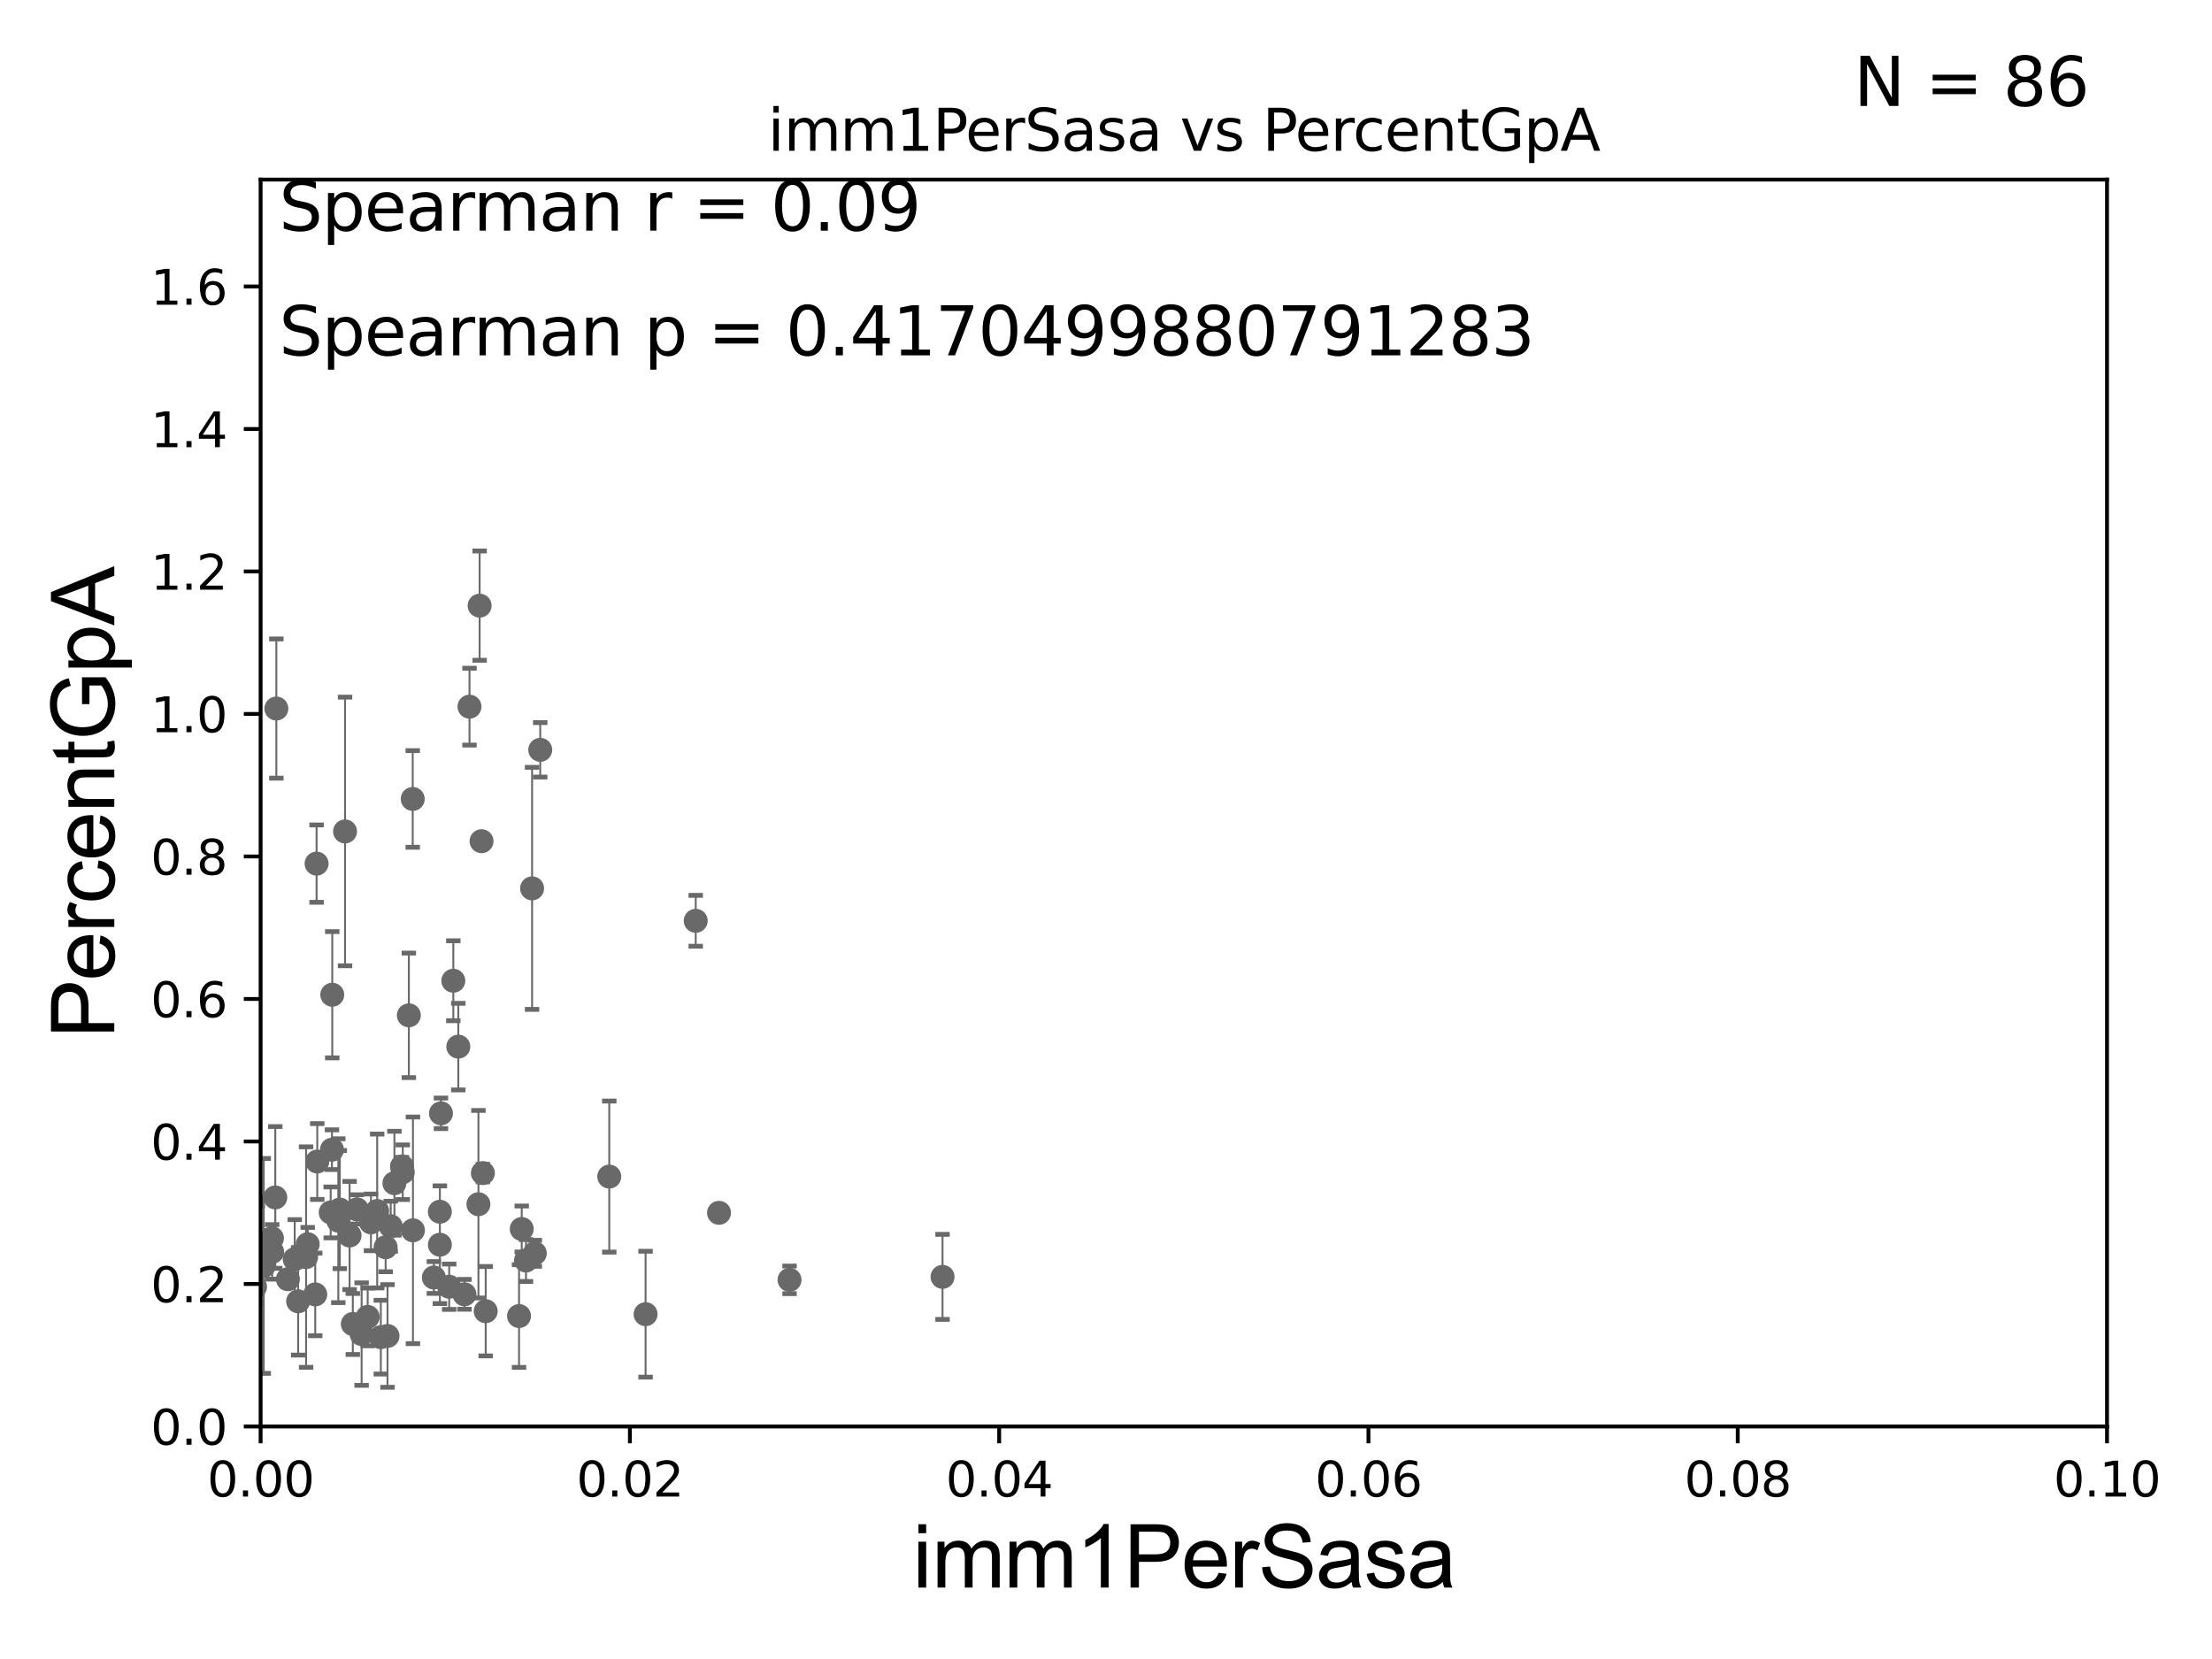 <?xml version="1.0" encoding="utf-8" standalone="no"?>
<!DOCTYPE svg PUBLIC "-//W3C//DTD SVG 1.1//EN"
  "http://www.w3.org/Graphics/SVG/1.1/DTD/svg11.dtd">
<svg xmlns:xlink="http://www.w3.org/1999/xlink" width="460.8pt" height="345.6pt" viewBox="0 0 460.8 345.6" xmlns="http://www.w3.org/2000/svg" version="1.1">
 <defs>
  <style type="text/css">*{stroke-linejoin: round; stroke-linecap: butt}</style>
 </defs>
 <g id="figure_1">
  <g id="patch_1">
   <path d="M 0 345.6 
L 460.8 345.6 
L 460.8 0 
L 0 0 
z
" style="fill: #ffffff"/>
  </g>
  <g id="axes_1">
   <g id="patch_2">
    <path d="M 54.29 297.16 
L 438.93 297.16 
L 438.93 37.411 
L 54.29 37.411 
z
" style="fill: #ffffff"/>
   </g>
   <g id="PathCollection_1">
    <defs>
     <path id="m1b93af21b3" d="M 0 1.118 
C 0.297 1.118 0.581 1 0.791 0.791 
C 1 0.581 1.118 0.297 1.118 0 
C 1.118 -0.297 1 -0.581 0.791 -0.791 
C 0.581 -1 0.297 -1.118 0 -1.118 
C -0.297 -1.118 -0.581 -1 -0.791 -0.791 
C -1 -0.581 -1.118 -0.297 -1.118 0 
C -1.118 0.297 -1 0.581 -0.791 0.791 
C -0.581 1 -0.297 1.118 0 1.118 
z
" style="stroke: #696969"/>
    </defs>
    <g clip-path="url(#p24c55a3dec)">
     <use xlink:href="#m1b93af21b3" x="-1" y="214.571" style="fill: #696969; stroke: #696969"/>
     <use xlink:href="#m1b93af21b3" x="100.315" y="175.238" style="fill: #696969; stroke: #696969"/>
     <use xlink:href="#m1b93af21b3" x="69.153" y="239.501" style="fill: #696969; stroke: #696969"/>
     <use xlink:href="#m1b93af21b3" x="68.891" y="252.565" style="fill: #696969; stroke: #696969"/>
     <use xlink:href="#m1b93af21b3" x="83.903" y="244.196" style="fill: #696969; stroke: #696969"/>
     <use xlink:href="#m1b93af21b3" x="36.008" y="242.327" style="fill: #696969; stroke: #696969"/>
     <use xlink:href="#m1b93af21b3" x="101.182" y="273.149" style="fill: #696969; stroke: #696969"/>
     <use xlink:href="#m1b93af21b3" x="65.672" y="269.65" style="fill: #696969; stroke: #696969"/>
     <use xlink:href="#m1b93af21b3" x="-1" y="270.072" style="fill: #696969; stroke: #696969"/>
     <use xlink:href="#m1b93af21b3" x="-1" y="267.455" style="fill: #696969; stroke: #696969"/>
     <use xlink:href="#m1b93af21b3" x="56.697" y="260.788" style="fill: #696969; stroke: #696969"/>
     <use xlink:href="#m1b93af21b3" x="-1" y="259.665" style="fill: #696969; stroke: #696969"/>
     <use xlink:href="#m1b93af21b3" x="-1" y="259.281" style="fill: #696969; stroke: #696969"/>
     <use xlink:href="#m1b93af21b3" x="27.805" y="259.074" style="fill: #696969; stroke: #696969"/>
     <use xlink:href="#m1b93af21b3" x="62.11" y="271.087" style="fill: #696969; stroke: #696969"/>
     <use xlink:href="#m1b93af21b3" x="13.564" y="229.943" style="fill: #696969; stroke: #696969"/>
     <use xlink:href="#m1b93af21b3" x="61.397" y="262.321" style="fill: #696969; stroke: #696969"/>
     <use xlink:href="#m1b93af21b3" x="149.784" y="252.653" style="fill: #696969; stroke: #696969"/>
     <use xlink:href="#m1b93af21b3" x="70.786" y="251.982" style="fill: #696969; stroke: #696969"/>
     <use xlink:href="#m1b93af21b3" x="44.736" y="226.974" style="fill: #696969; stroke: #696969"/>
     <use xlink:href="#m1b93af21b3" x="71.881" y="173.206" style="fill: #696969; stroke: #696969"/>
     <use xlink:href="#m1b93af21b3" x="66.091" y="241.967" style="fill: #696969; stroke: #696969"/>
     <use xlink:href="#m1b93af21b3" x="134.487" y="273.769" style="fill: #696969; stroke: #696969"/>
     <use xlink:href="#m1b93af21b3" x="95.473" y="218.035" style="fill: #696969; stroke: #696969"/>
     <use xlink:href="#m1b93af21b3" x="53.129" y="268.063" style="fill: #696969; stroke: #696969"/>
     <use xlink:href="#m1b93af21b3" x="91.635" y="259.299" style="fill: #696969; stroke: #696969"/>
     <use xlink:href="#m1b93af21b3" x="81.396" y="255.447" style="fill: #696969; stroke: #696969"/>
     <use xlink:href="#m1b93af21b3" x="109.575" y="262.587" style="fill: #696969; stroke: #696969"/>
     <use xlink:href="#m1b93af21b3" x="91.63" y="252.427" style="fill: #696969; stroke: #696969"/>
     <use xlink:href="#m1b93af21b3" x="99.915" y="126.165" style="fill: #696969; stroke: #696969"/>
     <use xlink:href="#m1b93af21b3" x="90.382" y="266.127" style="fill: #696969; stroke: #696969"/>
     <use xlink:href="#m1b93af21b3" x="1.068" y="259.243" style="fill: #696969; stroke: #696969"/>
     <use xlink:href="#m1b93af21b3" x="75.332" y="277.915" style="fill: #696969; stroke: #696969"/>
     <use xlink:href="#m1b93af21b3" x="37.507" y="185.108" style="fill: #696969; stroke: #696969"/>
     <use xlink:href="#m1b93af21b3" x="112.542" y="156.205" style="fill: #696969; stroke: #696969"/>
     <use xlink:href="#m1b93af21b3" x="144.933" y="191.818" style="fill: #696969; stroke: #696969"/>
     <use xlink:href="#m1b93af21b3" x="57.349" y="249.448" style="fill: #696969; stroke: #696969"/>
     <use xlink:href="#m1b93af21b3" x="56.651" y="257.942" style="fill: #696969; stroke: #696969"/>
     <use xlink:href="#m1b93af21b3" x="100.593" y="244.373" style="fill: #696969; stroke: #696969"/>
     <use xlink:href="#m1b93af21b3" x="86.026" y="256.297" style="fill: #696969; stroke: #696969"/>
     <use xlink:href="#m1b93af21b3" x="94.434" y="204.308" style="fill: #696969; stroke: #696969"/>
     <use xlink:href="#m1b93af21b3" x="46.677" y="260.297" style="fill: #696969; stroke: #696969"/>
     <use xlink:href="#m1b93af21b3" x="65.952" y="179.908" style="fill: #696969; stroke: #696969"/>
     <use xlink:href="#m1b93af21b3" x="37.678" y="183.593" style="fill: #696969; stroke: #696969"/>
     <use xlink:href="#m1b93af21b3" x="82.163" y="246.483" style="fill: #696969; stroke: #696969"/>
     <use xlink:href="#m1b93af21b3" x="52.502" y="250.135" style="fill: #696969; stroke: #696969"/>
     <use xlink:href="#m1b93af21b3" x="-1" y="261.904" style="fill: #696969; stroke: #696969"/>
     <use xlink:href="#m1b93af21b3" x="-1" y="265.02" style="fill: #696969; stroke: #696969"/>
     <use xlink:href="#m1b93af21b3" x="80.726" y="278.306" style="fill: #696969; stroke: #696969"/>
     <use xlink:href="#m1b93af21b3" x="17.594" y="268.127" style="fill: #696969; stroke: #696969"/>
     <use xlink:href="#m1b93af21b3" x="-1" y="272.005" style="fill: #696969; stroke: #696969"/>
     <use xlink:href="#m1b93af21b3" x="-1" y="223.926" style="fill: #696969; stroke: #696969"/>
     <use xlink:href="#m1b93af21b3" x="22.28" y="209.115" style="fill: #696969; stroke: #696969"/>
     <use xlink:href="#m1b93af21b3" x="26.231" y="267.951" style="fill: #696969; stroke: #696969"/>
     <use xlink:href="#m1b93af21b3" x="85.98" y="166.435" style="fill: #696969; stroke: #696969"/>
     <use xlink:href="#m1b93af21b3" x="164.474" y="266.616" style="fill: #696969; stroke: #696969"/>
     <use xlink:href="#m1b93af21b3" x="73.5" y="275.812" style="fill: #696969; stroke: #696969"/>
     <use xlink:href="#m1b93af21b3" x="72.826" y="257.375" style="fill: #696969; stroke: #696969"/>
     <use xlink:href="#m1b93af21b3" x="99.665" y="250.861" style="fill: #696969; stroke: #696969"/>
     <use xlink:href="#m1b93af21b3" x="76.597" y="274.341" style="fill: #696969; stroke: #696969"/>
     <use xlink:href="#m1b93af21b3" x="80.332" y="259.826" style="fill: #696969; stroke: #696969"/>
     <use xlink:href="#m1b93af21b3" x="108.127" y="274.156" style="fill: #696969; stroke: #696969"/>
     <use xlink:href="#m1b93af21b3" x="74.344" y="251.934" style="fill: #696969; stroke: #696969"/>
     <use xlink:href="#m1b93af21b3" x="96.752" y="269.632" style="fill: #696969; stroke: #696969"/>
     <use xlink:href="#m1b93af21b3" x="111.412" y="261.085" style="fill: #696969; stroke: #696969"/>
     <use xlink:href="#m1b93af21b3" x="108.687" y="256.02" style="fill: #696969; stroke: #696969"/>
     <use xlink:href="#m1b93af21b3" x="-1" y="255.658" style="fill: #696969; stroke: #696969"/>
     <use xlink:href="#m1b93af21b3" x="-1" y="256.649" style="fill: #696969; stroke: #696969"/>
     <use xlink:href="#m1b93af21b3" x="196.349" y="265.993" style="fill: #696969; stroke: #696969"/>
     <use xlink:href="#m1b93af21b3" x="-1" y="257.083" style="fill: #696969; stroke: #696969"/>
     <use xlink:href="#m1b93af21b3" x="-1" y="255.058" style="fill: #696969; stroke: #696969"/>
     <use xlink:href="#m1b93af21b3" x="70.477" y="254.293" style="fill: #696969; stroke: #696969"/>
     <use xlink:href="#m1b93af21b3" x="126.922" y="245.104" style="fill: #696969; stroke: #696969"/>
     <use xlink:href="#m1b93af21b3" x="93.574" y="268.053" style="fill: #696969; stroke: #696969"/>
     <use xlink:href="#m1b93af21b3" x="78.573" y="252.272" style="fill: #696969; stroke: #696969"/>
     <use xlink:href="#m1b93af21b3" x="83.745" y="242.994" style="fill: #696969; stroke: #696969"/>
     <use xlink:href="#m1b93af21b3" x="77.277" y="254.642" style="fill: #696969; stroke: #696969"/>
     <use xlink:href="#m1b93af21b3" x="63.765" y="261.876" style="fill: #696969; stroke: #696969"/>
     <use xlink:href="#m1b93af21b3" x="85.17" y="211.513" style="fill: #696969; stroke: #696969"/>
     <use xlink:href="#m1b93af21b3" x="69.215" y="207.222" style="fill: #696969; stroke: #696969"/>
     <use xlink:href="#m1b93af21b3" x="59.972" y="266.478" style="fill: #696969; stroke: #696969"/>
     <use xlink:href="#m1b93af21b3" x="48.146" y="212.051" style="fill: #696969; stroke: #696969"/>
     <use xlink:href="#m1b93af21b3" x="45.951" y="262.158" style="fill: #696969; stroke: #696969"/>
     <use xlink:href="#m1b93af21b3" x="79.333" y="278.551" style="fill: #696969; stroke: #696969"/>
     <use xlink:href="#m1b93af21b3" x="110.843" y="185.062" style="fill: #696969; stroke: #696969"/>
     <use xlink:href="#m1b93af21b3" x="57.57" y="147.604" style="fill: #696969; stroke: #696969"/>
     <use xlink:href="#m1b93af21b3" x="91.861" y="231.928" style="fill: #696969; stroke: #696969"/>
     <use xlink:href="#m1b93af21b3" x="54.941" y="263.714" style="fill: #696969; stroke: #696969"/>
     <use xlink:href="#m1b93af21b3" x="97.804" y="147.21" style="fill: #696969; stroke: #696969"/>
     <use xlink:href="#m1b93af21b3" x="64.101" y="259.187" style="fill: #696969; stroke: #696969"/>
     <use xlink:href="#m1b93af21b3" x="53.684" y="259.046" style="fill: #696969; stroke: #696969"/>
    </g>
   </g>
   <g id="matplotlib.axis_1">
    <g id="xtick_1">
     <g id="line2d_1">
      <defs>
       <path id="m6c3095baf4" d="M 0 0 
L 0 3.5 
" style="stroke: #000000; stroke-width: 0.8"/>
      </defs>
      <g>
       <use xlink:href="#m6c3095baf4" x="54.29" y="297.16" style="stroke: #000000; stroke-width: 0.8"/>
      </g>
     </g>
     <g id="text_1">
      <!-- 0.00 -->
      <g transform="translate(43.157 311.758)scale(0.1 -0.1)">
       <defs>
        <path id="DejaVuSans-30" d="M 2034 4250 
Q 1547 4250 1301 3770 
Q 1056 3291 1056 2328 
Q 1056 1369 1301 889 
Q 1547 409 2034 409 
Q 2525 409 2770 889 
Q 3016 1369 3016 2328 
Q 3016 3291 2770 3770 
Q 2525 4250 2034 4250 
z
M 2034 4750 
Q 2819 4750 3233 4129 
Q 3647 3509 3647 2328 
Q 3647 1150 3233 529 
Q 2819 -91 2034 -91 
Q 1250 -91 836 529 
Q 422 1150 422 2328 
Q 422 3509 836 4129 
Q 1250 4750 2034 4750 
z
" transform="scale(0.016)"/>
        <path id="DejaVuSans-2e" d="M 684 794 
L 1344 794 
L 1344 0 
L 684 0 
L 684 794 
z
" transform="scale(0.016)"/>
       </defs>
       <use xlink:href="#DejaVuSans-30"/>
       <use xlink:href="#DejaVuSans-2e" x="63.623"/>
       <use xlink:href="#DejaVuSans-30" x="95.41"/>
       <use xlink:href="#DejaVuSans-30" x="159.033"/>
      </g>
     </g>
    </g>
    <g id="xtick_2">
     <g id="line2d_2">
      <g>
       <use xlink:href="#m6c3095baf4" x="131.218" y="297.16" style="stroke: #000000; stroke-width: 0.8"/>
      </g>
     </g>
     <g id="text_2">
      <!-- 0.02 -->
      <g transform="translate(120.085 311.758)scale(0.1 -0.1)">
       <defs>
        <path id="DejaVuSans-32" d="M 1228 531 
L 3431 531 
L 3431 0 
L 469 0 
L 469 531 
Q 828 903 1448 1529 
Q 2069 2156 2228 2338 
Q 2531 2678 2651 2914 
Q 2772 3150 2772 3378 
Q 2772 3750 2511 3984 
Q 2250 4219 1831 4219 
Q 1534 4219 1204 4116 
Q 875 4013 500 3803 
L 500 4441 
Q 881 4594 1212 4672 
Q 1544 4750 1819 4750 
Q 2544 4750 2975 4387 
Q 3406 4025 3406 3419 
Q 3406 3131 3298 2873 
Q 3191 2616 2906 2266 
Q 2828 2175 2409 1742 
Q 1991 1309 1228 531 
z
" transform="scale(0.016)"/>
       </defs>
       <use xlink:href="#DejaVuSans-30"/>
       <use xlink:href="#DejaVuSans-2e" x="63.623"/>
       <use xlink:href="#DejaVuSans-30" x="95.41"/>
       <use xlink:href="#DejaVuSans-32" x="159.033"/>
      </g>
     </g>
    </g>
    <g id="xtick_3">
     <g id="line2d_3">
      <g>
       <use xlink:href="#m6c3095baf4" x="208.146" y="297.16" style="stroke: #000000; stroke-width: 0.8"/>
      </g>
     </g>
     <g id="text_3">
      <!-- 0.04 -->
      <g transform="translate(197.013 311.758)scale(0.1 -0.1)">
       <defs>
        <path id="DejaVuSans-34" d="M 2419 4116 
L 825 1625 
L 2419 1625 
L 2419 4116 
z
M 2253 4666 
L 3047 4666 
L 3047 1625 
L 3713 1625 
L 3713 1100 
L 3047 1100 
L 3047 0 
L 2419 0 
L 2419 1100 
L 313 1100 
L 313 1709 
L 2253 4666 
z
" transform="scale(0.016)"/>
       </defs>
       <use xlink:href="#DejaVuSans-30"/>
       <use xlink:href="#DejaVuSans-2e" x="63.623"/>
       <use xlink:href="#DejaVuSans-30" x="95.41"/>
       <use xlink:href="#DejaVuSans-34" x="159.033"/>
      </g>
     </g>
    </g>
    <g id="xtick_4">
     <g id="line2d_4">
      <g>
       <use xlink:href="#m6c3095baf4" x="285.074" y="297.16" style="stroke: #000000; stroke-width: 0.8"/>
      </g>
     </g>
     <g id="text_4">
      <!-- 0.06 -->
      <g transform="translate(273.941 311.758)scale(0.1 -0.1)">
       <defs>
        <path id="DejaVuSans-36" d="M 2113 2584 
Q 1688 2584 1439 2293 
Q 1191 2003 1191 1497 
Q 1191 994 1439 701 
Q 1688 409 2113 409 
Q 2538 409 2786 701 
Q 3034 994 3034 1497 
Q 3034 2003 2786 2293 
Q 2538 2584 2113 2584 
z
M 3366 4563 
L 3366 3988 
Q 3128 4100 2886 4159 
Q 2644 4219 2406 4219 
Q 1781 4219 1451 3797 
Q 1122 3375 1075 2522 
Q 1259 2794 1537 2939 
Q 1816 3084 2150 3084 
Q 2853 3084 3261 2657 
Q 3669 2231 3669 1497 
Q 3669 778 3244 343 
Q 2819 -91 2113 -91 
Q 1303 -91 875 529 
Q 447 1150 447 2328 
Q 447 3434 972 4092 
Q 1497 4750 2381 4750 
Q 2619 4750 2861 4703 
Q 3103 4656 3366 4563 
z
" transform="scale(0.016)"/>
       </defs>
       <use xlink:href="#DejaVuSans-30"/>
       <use xlink:href="#DejaVuSans-2e" x="63.623"/>
       <use xlink:href="#DejaVuSans-30" x="95.41"/>
       <use xlink:href="#DejaVuSans-36" x="159.033"/>
      </g>
     </g>
    </g>
    <g id="xtick_5">
     <g id="line2d_5">
      <g>
       <use xlink:href="#m6c3095baf4" x="362.002" y="297.16" style="stroke: #000000; stroke-width: 0.8"/>
      </g>
     </g>
     <g id="text_5">
      <!-- 0.08 -->
      <g transform="translate(350.869 311.758)scale(0.1 -0.1)">
       <defs>
        <path id="DejaVuSans-38" d="M 2034 2216 
Q 1584 2216 1326 1975 
Q 1069 1734 1069 1313 
Q 1069 891 1326 650 
Q 1584 409 2034 409 
Q 2484 409 2743 651 
Q 3003 894 3003 1313 
Q 3003 1734 2745 1975 
Q 2488 2216 2034 2216 
z
M 1403 2484 
Q 997 2584 770 2862 
Q 544 3141 544 3541 
Q 544 4100 942 4425 
Q 1341 4750 2034 4750 
Q 2731 4750 3128 4425 
Q 3525 4100 3525 3541 
Q 3525 3141 3298 2862 
Q 3072 2584 2669 2484 
Q 3125 2378 3379 2068 
Q 3634 1759 3634 1313 
Q 3634 634 3220 271 
Q 2806 -91 2034 -91 
Q 1263 -91 848 271 
Q 434 634 434 1313 
Q 434 1759 690 2068 
Q 947 2378 1403 2484 
z
M 1172 3481 
Q 1172 3119 1398 2916 
Q 1625 2713 2034 2713 
Q 2441 2713 2670 2916 
Q 2900 3119 2900 3481 
Q 2900 3844 2670 4047 
Q 2441 4250 2034 4250 
Q 1625 4250 1398 4047 
Q 1172 3844 1172 3481 
z
" transform="scale(0.016)"/>
       </defs>
       <use xlink:href="#DejaVuSans-30"/>
       <use xlink:href="#DejaVuSans-2e" x="63.623"/>
       <use xlink:href="#DejaVuSans-30" x="95.41"/>
       <use xlink:href="#DejaVuSans-38" x="159.033"/>
      </g>
     </g>
    </g>
    <g id="xtick_6">
     <g id="line2d_6">
      <g>
       <use xlink:href="#m6c3095baf4" x="438.93" y="297.16" style="stroke: #000000; stroke-width: 0.8"/>
      </g>
     </g>
     <g id="text_6">
      <!-- 0.10 -->
      <g transform="translate(427.797 311.758)scale(0.1 -0.1)">
       <defs>
        <path id="DejaVuSans-31" d="M 794 531 
L 1825 531 
L 1825 4091 
L 703 3866 
L 703 4441 
L 1819 4666 
L 2450 4666 
L 2450 531 
L 3481 531 
L 3481 0 
L 794 0 
L 794 531 
z
" transform="scale(0.016)"/>
       </defs>
       <use xlink:href="#DejaVuSans-30"/>
       <use xlink:href="#DejaVuSans-2e" x="63.623"/>
       <use xlink:href="#DejaVuSans-31" x="95.41"/>
       <use xlink:href="#DejaVuSans-30" x="159.033"/>
      </g>
     </g>
    </g>
    <g id="text_7">
     <!-- imm1PerSasa -->
     <g transform="translate(190.094 330.722)scale(0.18 -0.18)">
      <defs>
       <path id="ArialMT-69" d="M 425 3934 
L 425 4581 
L 988 4581 
L 988 3934 
L 425 3934 
z
M 425 0 
L 425 3319 
L 988 3319 
L 988 0 
L 425 0 
z
" transform="scale(0.016)"/>
       <path id="ArialMT-6d" d="M 422 0 
L 422 3319 
L 925 3319 
L 925 2853 
Q 1081 3097 1340 3245 
Q 1600 3394 1931 3394 
Q 2300 3394 2536 3241 
Q 2772 3088 2869 2813 
Q 3263 3394 3894 3394 
Q 4388 3394 4653 3120 
Q 4919 2847 4919 2278 
L 4919 0 
L 4359 0 
L 4359 2091 
Q 4359 2428 4304 2576 
Q 4250 2725 4106 2815 
Q 3963 2906 3769 2906 
Q 3419 2906 3187 2673 
Q 2956 2441 2956 1928 
L 2956 0 
L 2394 0 
L 2394 2156 
Q 2394 2531 2256 2718 
Q 2119 2906 1806 2906 
Q 1569 2906 1367 2781 
Q 1166 2656 1075 2415 
Q 984 2175 984 1722 
L 984 0 
L 422 0 
z
" transform="scale(0.016)"/>
       <path id="ArialMT-31" d="M 2384 0 
L 1822 0 
L 1822 3584 
Q 1619 3391 1289 3197 
Q 959 3003 697 2906 
L 697 3450 
Q 1169 3672 1522 3987 
Q 1875 4303 2022 4600 
L 2384 4600 
L 2384 0 
z
" transform="scale(0.016)"/>
       <path id="ArialMT-50" d="M 494 0 
L 494 4581 
L 2222 4581 
Q 2678 4581 2919 4538 
Q 3256 4481 3484 4323 
Q 3713 4166 3852 3881 
Q 3991 3597 3991 3256 
Q 3991 2672 3619 2267 
Q 3247 1863 2275 1863 
L 1100 1863 
L 1100 0 
L 494 0 
z
M 1100 2403 
L 2284 2403 
Q 2872 2403 3119 2622 
Q 3366 2841 3366 3238 
Q 3366 3525 3220 3729 
Q 3075 3934 2838 4000 
Q 2684 4041 2272 4041 
L 1100 4041 
L 1100 2403 
z
" transform="scale(0.016)"/>
       <path id="ArialMT-65" d="M 2694 1069 
L 3275 997 
Q 3138 488 2766 206 
Q 2394 -75 1816 -75 
Q 1088 -75 661 373 
Q 234 822 234 1631 
Q 234 2469 665 2931 
Q 1097 3394 1784 3394 
Q 2450 3394 2872 2941 
Q 3294 2488 3294 1666 
Q 3294 1616 3291 1516 
L 816 1516 
Q 847 969 1125 678 
Q 1403 388 1819 388 
Q 2128 388 2347 550 
Q 2566 713 2694 1069 
z
M 847 1978 
L 2700 1978 
Q 2663 2397 2488 2606 
Q 2219 2931 1791 2931 
Q 1403 2931 1139 2672 
Q 875 2413 847 1978 
z
" transform="scale(0.016)"/>
       <path id="ArialMT-72" d="M 416 0 
L 416 3319 
L 922 3319 
L 922 2816 
Q 1116 3169 1280 3281 
Q 1444 3394 1641 3394 
Q 1925 3394 2219 3213 
L 2025 2691 
Q 1819 2813 1613 2813 
Q 1428 2813 1281 2702 
Q 1134 2591 1072 2394 
Q 978 2094 978 1738 
L 978 0 
L 416 0 
z
" transform="scale(0.016)"/>
       <path id="ArialMT-53" d="M 288 1472 
L 859 1522 
Q 900 1178 1048 958 
Q 1197 738 1509 602 
Q 1822 466 2213 466 
Q 2559 466 2825 569 
Q 3091 672 3220 851 
Q 3350 1031 3350 1244 
Q 3350 1459 3225 1620 
Q 3100 1781 2813 1891 
Q 2628 1963 1997 2114 
Q 1366 2266 1113 2400 
Q 784 2572 623 2826 
Q 463 3081 463 3397 
Q 463 3744 659 4045 
Q 856 4347 1234 4503 
Q 1613 4659 2075 4659 
Q 2584 4659 2973 4495 
Q 3363 4331 3572 4012 
Q 3781 3694 3797 3291 
L 3216 3247 
Q 3169 3681 2898 3903 
Q 2628 4125 2100 4125 
Q 1550 4125 1298 3923 
Q 1047 3722 1047 3438 
Q 1047 3191 1225 3031 
Q 1400 2872 2139 2705 
Q 2878 2538 3153 2413 
Q 3553 2228 3743 1945 
Q 3934 1663 3934 1294 
Q 3934 928 3725 604 
Q 3516 281 3123 101 
Q 2731 -78 2241 -78 
Q 1619 -78 1198 103 
Q 778 284 539 648 
Q 300 1013 288 1472 
z
" transform="scale(0.016)"/>
       <path id="ArialMT-61" d="M 2588 409 
Q 2275 144 1986 34 
Q 1697 -75 1366 -75 
Q 819 -75 525 192 
Q 231 459 231 875 
Q 231 1119 342 1320 
Q 453 1522 633 1644 
Q 813 1766 1038 1828 
Q 1203 1872 1538 1913 
Q 2219 1994 2541 2106 
Q 2544 2222 2544 2253 
Q 2544 2597 2384 2738 
Q 2169 2928 1744 2928 
Q 1347 2928 1158 2789 
Q 969 2650 878 2297 
L 328 2372 
Q 403 2725 575 2942 
Q 747 3159 1072 3276 
Q 1397 3394 1825 3394 
Q 2250 3394 2515 3294 
Q 2781 3194 2906 3042 
Q 3031 2891 3081 2659 
Q 3109 2516 3109 2141 
L 3109 1391 
Q 3109 606 3145 398 
Q 3181 191 3288 0 
L 2700 0 
Q 2613 175 2588 409 
z
M 2541 1666 
Q 2234 1541 1622 1453 
Q 1275 1403 1131 1340 
Q 988 1278 909 1158 
Q 831 1038 831 891 
Q 831 666 1001 516 
Q 1172 366 1500 366 
Q 1825 366 2078 508 
Q 2331 650 2450 897 
Q 2541 1088 2541 1459 
L 2541 1666 
z
" transform="scale(0.016)"/>
       <path id="ArialMT-73" d="M 197 991 
L 753 1078 
Q 800 744 1014 566 
Q 1228 388 1613 388 
Q 2000 388 2187 545 
Q 2375 703 2375 916 
Q 2375 1106 2209 1216 
Q 2094 1291 1634 1406 
Q 1016 1563 777 1677 
Q 538 1791 414 1992 
Q 291 2194 291 2438 
Q 291 2659 392 2848 
Q 494 3038 669 3163 
Q 800 3259 1026 3326 
Q 1253 3394 1513 3394 
Q 1903 3394 2198 3281 
Q 2494 3169 2634 2976 
Q 2775 2784 2828 2463 
L 2278 2388 
Q 2241 2644 2061 2787 
Q 1881 2931 1553 2931 
Q 1166 2931 1000 2803 
Q 834 2675 834 2503 
Q 834 2394 903 2306 
Q 972 2216 1119 2156 
Q 1203 2125 1616 2013 
Q 2213 1853 2448 1751 
Q 2684 1650 2818 1456 
Q 2953 1263 2953 975 
Q 2953 694 2789 445 
Q 2625 197 2315 61 
Q 2006 -75 1616 -75 
Q 969 -75 630 194 
Q 291 463 197 991 
z
" transform="scale(0.016)"/>
      </defs>
      <use xlink:href="#ArialMT-69"/>
      <use xlink:href="#ArialMT-6d" x="22.217"/>
      <use xlink:href="#ArialMT-6d" x="105.518"/>
      <use xlink:href="#ArialMT-31" x="188.818"/>
      <use xlink:href="#ArialMT-50" x="244.434"/>
      <use xlink:href="#ArialMT-65" x="311.133"/>
      <use xlink:href="#ArialMT-72" x="366.748"/>
      <use xlink:href="#ArialMT-53" x="400.049"/>
      <use xlink:href="#ArialMT-61" x="466.748"/>
      <use xlink:href="#ArialMT-73" x="522.363"/>
      <use xlink:href="#ArialMT-61" x="572.363"/>
     </g>
    </g>
   </g>
   <g id="matplotlib.axis_2">
    <g id="ytick_1">
     <g id="line2d_7">
      <defs>
       <path id="m2bd92324e7" d="M 0 0 
L -3.5 0 
" style="stroke: #000000; stroke-width: 0.8"/>
      </defs>
      <g>
       <use xlink:href="#m2bd92324e7" x="54.29" y="297.16" style="stroke: #000000; stroke-width: 0.8"/>
      </g>
     </g>
     <g id="text_8">
      <!-- 0.0 -->
      <g transform="translate(31.387 300.959)scale(0.1 -0.1)">
       <use xlink:href="#DejaVuSans-30"/>
       <use xlink:href="#DejaVuSans-2e" x="63.623"/>
       <use xlink:href="#DejaVuSans-30" x="95.41"/>
      </g>
     </g>
    </g>
    <g id="ytick_2">
     <g id="line2d_8">
      <g>
       <use xlink:href="#m2bd92324e7" x="54.29" y="267.474" style="stroke: #000000; stroke-width: 0.8"/>
      </g>
     </g>
     <g id="text_9">
      <!-- 0.2 -->
      <g transform="translate(31.387 271.274)scale(0.1 -0.1)">
       <use xlink:href="#DejaVuSans-30"/>
       <use xlink:href="#DejaVuSans-2e" x="63.623"/>
       <use xlink:href="#DejaVuSans-32" x="95.41"/>
      </g>
     </g>
    </g>
    <g id="ytick_3">
     <g id="line2d_9">
      <g>
       <use xlink:href="#m2bd92324e7" x="54.29" y="237.789" style="stroke: #000000; stroke-width: 0.8"/>
      </g>
     </g>
     <g id="text_10">
      <!-- 0.4 -->
      <g transform="translate(31.387 241.588)scale(0.1 -0.1)">
       <use xlink:href="#DejaVuSans-30"/>
       <use xlink:href="#DejaVuSans-2e" x="63.623"/>
       <use xlink:href="#DejaVuSans-34" x="95.41"/>
      </g>
     </g>
    </g>
    <g id="ytick_4">
     <g id="line2d_10">
      <g>
       <use xlink:href="#m2bd92324e7" x="54.29" y="208.103" style="stroke: #000000; stroke-width: 0.8"/>
      </g>
     </g>
     <g id="text_11">
      <!-- 0.6 -->
      <g transform="translate(31.387 211.902)scale(0.1 -0.1)">
       <use xlink:href="#DejaVuSans-30"/>
       <use xlink:href="#DejaVuSans-2e" x="63.623"/>
       <use xlink:href="#DejaVuSans-36" x="95.41"/>
      </g>
     </g>
    </g>
    <g id="ytick_5">
     <g id="line2d_11">
      <g>
       <use xlink:href="#m2bd92324e7" x="54.29" y="178.418" style="stroke: #000000; stroke-width: 0.8"/>
      </g>
     </g>
     <g id="text_12">
      <!-- 0.8 -->
      <g transform="translate(31.387 182.217)scale(0.1 -0.1)">
       <use xlink:href="#DejaVuSans-30"/>
       <use xlink:href="#DejaVuSans-2e" x="63.623"/>
       <use xlink:href="#DejaVuSans-38" x="95.41"/>
      </g>
     </g>
    </g>
    <g id="ytick_6">
     <g id="line2d_12">
      <g>
       <use xlink:href="#m2bd92324e7" x="54.29" y="148.732" style="stroke: #000000; stroke-width: 0.8"/>
      </g>
     </g>
     <g id="text_13">
      <!-- 1.0 -->
      <g transform="translate(31.387 152.531)scale(0.1 -0.1)">
       <use xlink:href="#DejaVuSans-31"/>
       <use xlink:href="#DejaVuSans-2e" x="63.623"/>
       <use xlink:href="#DejaVuSans-30" x="95.41"/>
      </g>
     </g>
    </g>
    <g id="ytick_7">
     <g id="line2d_13">
      <g>
       <use xlink:href="#m2bd92324e7" x="54.29" y="119.047" style="stroke: #000000; stroke-width: 0.8"/>
      </g>
     </g>
     <g id="text_14">
      <!-- 1.2 -->
      <g transform="translate(31.387 122.846)scale(0.1 -0.1)">
       <use xlink:href="#DejaVuSans-31"/>
       <use xlink:href="#DejaVuSans-2e" x="63.623"/>
       <use xlink:href="#DejaVuSans-32" x="95.41"/>
      </g>
     </g>
    </g>
    <g id="ytick_8">
     <g id="line2d_14">
      <g>
       <use xlink:href="#m2bd92324e7" x="54.29" y="89.361" style="stroke: #000000; stroke-width: 0.8"/>
      </g>
     </g>
     <g id="text_15">
      <!-- 1.4 -->
      <g transform="translate(31.387 93.16)scale(0.1 -0.1)">
       <use xlink:href="#DejaVuSans-31"/>
       <use xlink:href="#DejaVuSans-2e" x="63.623"/>
       <use xlink:href="#DejaVuSans-34" x="95.41"/>
      </g>
     </g>
    </g>
    <g id="ytick_9">
     <g id="line2d_15">
      <g>
       <use xlink:href="#m2bd92324e7" x="54.29" y="59.675" style="stroke: #000000; stroke-width: 0.8"/>
      </g>
     </g>
     <g id="text_16">
      <!-- 1.6 -->
      <g transform="translate(31.387 63.475)scale(0.1 -0.1)">
       <use xlink:href="#DejaVuSans-31"/>
       <use xlink:href="#DejaVuSans-2e" x="63.623"/>
       <use xlink:href="#DejaVuSans-36" x="95.41"/>
      </g>
     </g>
    </g>
    <g id="text_17">
     <!-- PercentGpA -->
     <g transform="translate(23.809 216.309)rotate(-90)scale(0.18 -0.18)">
      <defs>
       <path id="ArialMT-63" d="M 2588 1216 
L 3141 1144 
Q 3050 572 2676 248 
Q 2303 -75 1759 -75 
Q 1078 -75 664 370 
Q 250 816 250 1647 
Q 250 2184 428 2587 
Q 606 2991 970 3192 
Q 1334 3394 1763 3394 
Q 2303 3394 2647 3120 
Q 2991 2847 3088 2344 
L 2541 2259 
Q 2463 2594 2264 2762 
Q 2066 2931 1784 2931 
Q 1359 2931 1093 2626 
Q 828 2322 828 1663 
Q 828 994 1084 691 
Q 1341 388 1753 388 
Q 2084 388 2306 591 
Q 2528 794 2588 1216 
z
" transform="scale(0.016)"/>
       <path id="ArialMT-6e" d="M 422 0 
L 422 3319 
L 928 3319 
L 928 2847 
Q 1294 3394 1984 3394 
Q 2284 3394 2536 3286 
Q 2788 3178 2913 3003 
Q 3038 2828 3088 2588 
Q 3119 2431 3119 2041 
L 3119 0 
L 2556 0 
L 2556 2019 
Q 2556 2363 2490 2533 
Q 2425 2703 2258 2804 
Q 2091 2906 1866 2906 
Q 1506 2906 1245 2678 
Q 984 2450 984 1813 
L 984 0 
L 422 0 
z
" transform="scale(0.016)"/>
       <path id="ArialMT-74" d="M 1650 503 
L 1731 6 
Q 1494 -44 1306 -44 
Q 1000 -44 831 53 
Q 663 150 594 308 
Q 525 466 525 972 
L 525 2881 
L 113 2881 
L 113 3319 
L 525 3319 
L 525 4141 
L 1084 4478 
L 1084 3319 
L 1650 3319 
L 1650 2881 
L 1084 2881 
L 1084 941 
Q 1084 700 1114 631 
Q 1144 563 1211 522 
Q 1278 481 1403 481 
Q 1497 481 1650 503 
z
" transform="scale(0.016)"/>
       <path id="ArialMT-47" d="M 2638 1797 
L 2638 2334 
L 4578 2338 
L 4578 638 
Q 4131 281 3656 101 
Q 3181 -78 2681 -78 
Q 2006 -78 1454 211 
Q 903 500 622 1047 
Q 341 1594 341 2269 
Q 341 2938 620 3517 
Q 900 4097 1425 4378 
Q 1950 4659 2634 4659 
Q 3131 4659 3532 4498 
Q 3934 4338 4162 4050 
Q 4391 3763 4509 3300 
L 3963 3150 
Q 3859 3500 3706 3700 
Q 3553 3900 3268 4020 
Q 2984 4141 2638 4141 
Q 2222 4141 1919 4014 
Q 1616 3888 1430 3681 
Q 1244 3475 1141 3228 
Q 966 2803 966 2306 
Q 966 1694 1177 1281 
Q 1388 869 1791 669 
Q 2194 469 2647 469 
Q 3041 469 3416 620 
Q 3791 772 3984 944 
L 3984 1797 
L 2638 1797 
z
" transform="scale(0.016)"/>
       <path id="ArialMT-70" d="M 422 -1272 
L 422 3319 
L 934 3319 
L 934 2888 
Q 1116 3141 1344 3267 
Q 1572 3394 1897 3394 
Q 2322 3394 2647 3175 
Q 2972 2956 3137 2557 
Q 3303 2159 3303 1684 
Q 3303 1175 3120 767 
Q 2938 359 2589 142 
Q 2241 -75 1856 -75 
Q 1575 -75 1351 44 
Q 1128 163 984 344 
L 984 -1272 
L 422 -1272 
z
M 931 1641 
Q 931 1000 1190 694 
Q 1450 388 1819 388 
Q 2194 388 2461 705 
Q 2728 1022 2728 1688 
Q 2728 2322 2467 2637 
Q 2206 2953 1844 2953 
Q 1484 2953 1207 2617 
Q 931 2281 931 1641 
z
" transform="scale(0.016)"/>
       <path id="ArialMT-41" d="M -9 0 
L 1750 4581 
L 2403 4581 
L 4278 0 
L 3588 0 
L 3053 1388 
L 1138 1388 
L 634 0 
L -9 0 
z
M 1313 1881 
L 2866 1881 
L 2388 3150 
Q 2169 3728 2063 4100 
Q 1975 3659 1816 3225 
L 1313 1881 
z
" transform="scale(0.016)"/>
      </defs>
      <use xlink:href="#ArialMT-50"/>
      <use xlink:href="#ArialMT-65" x="66.699"/>
      <use xlink:href="#ArialMT-72" x="122.314"/>
      <use xlink:href="#ArialMT-63" x="155.615"/>
      <use xlink:href="#ArialMT-65" x="205.615"/>
      <use xlink:href="#ArialMT-6e" x="261.23"/>
      <use xlink:href="#ArialMT-74" x="316.846"/>
      <use xlink:href="#ArialMT-47" x="344.629"/>
      <use xlink:href="#ArialMT-70" x="422.412"/>
      <use xlink:href="#ArialMT-41" x="478.027"/>
     </g>
    </g>
   </g>
   <g id="LineCollection_1">
    <path clip-path="url(#p24c55a3dec)" style="fill: none; stroke: #696969; stroke-width: 0.4"/>
    <path d="M 100.315 175.754 
L 100.315 174.721 
" clip-path="url(#p24c55a3dec)" style="fill: none; stroke: #696969; stroke-width: 0.4"/>
    <path d="M 69.153 243.638 
L 69.153 235.365 
" clip-path="url(#p24c55a3dec)" style="fill: none; stroke: #696969; stroke-width: 0.4"/>
    <path d="M 68.891 257.866 
L 68.891 247.264 
" clip-path="url(#p24c55a3dec)" style="fill: none; stroke: #696969; stroke-width: 0.4"/>
    <path d="M 83.903 249.885 
L 83.903 238.508 
" clip-path="url(#p24c55a3dec)" style="fill: none; stroke: #696969; stroke-width: 0.4"/>
    <path d="M 36.008 276.411 
L 36.008 208.243 
" clip-path="url(#p24c55a3dec)" style="fill: none; stroke: #696969; stroke-width: 0.4"/>
    <path d="M 101.182 282.461 
L 101.182 263.836 
" clip-path="url(#p24c55a3dec)" style="fill: none; stroke: #696969; stroke-width: 0.4"/>
    <path d="M 65.672 278.258 
L 65.672 261.042 
" clip-path="url(#p24c55a3dec)" style="fill: none; stroke: #696969; stroke-width: 0.4"/>
    <path clip-path="url(#p24c55a3dec)" style="fill: none; stroke: #696969; stroke-width: 0.4"/>
    <path d="M 56.697 266.47 
L 56.697 255.106 
" clip-path="url(#p24c55a3dec)" style="fill: none; stroke: #696969; stroke-width: 0.4"/>
    <path clip-path="url(#p24c55a3dec)" style="fill: none; stroke: #696969; stroke-width: 0.4"/>
    <path d="M 27.805 271.067 
L 27.805 247.08 
" clip-path="url(#p24c55a3dec)" style="fill: none; stroke: #696969; stroke-width: 0.4"/>
    <path d="M 62.11 282.289 
L 62.11 259.884 
" clip-path="url(#p24c55a3dec)" style="fill: none; stroke: #696969; stroke-width: 0.4"/>
    <path d="M 13.564 246.236 
L 13.564 213.649 
" clip-path="url(#p24c55a3dec)" style="fill: none; stroke: #696969; stroke-width: 0.4"/>
    <path d="M 61.397 270.572 
L 61.397 254.069 
" clip-path="url(#p24c55a3dec)" style="fill: none; stroke: #696969; stroke-width: 0.4"/>
    <path d="M 149.784 253.174 
L 149.784 252.131 
" clip-path="url(#p24c55a3dec)" style="fill: none; stroke: #696969; stroke-width: 0.4"/>
    <path d="M 70.786 264.288 
L 70.786 239.677 
" clip-path="url(#p24c55a3dec)" style="fill: none; stroke: #696969; stroke-width: 0.4"/>
    <path d="M 44.736 241.598 
L 44.736 212.351 
" clip-path="url(#p24c55a3dec)" style="fill: none; stroke: #696969; stroke-width: 0.4"/>
    <path d="M 71.881 201.189 
L 71.881 145.223 
" clip-path="url(#p24c55a3dec)" style="fill: none; stroke: #696969; stroke-width: 0.4"/>
    <path d="M 66.091 249.864 
L 66.091 234.07 
" clip-path="url(#p24c55a3dec)" style="fill: none; stroke: #696969; stroke-width: 0.4"/>
    <path d="M 134.487 286.88 
L 134.487 260.657 
" clip-path="url(#p24c55a3dec)" style="fill: none; stroke: #696969; stroke-width: 0.4"/>
    <path d="M 95.473 227.055 
L 95.473 209.015 
" clip-path="url(#p24c55a3dec)" style="fill: none; stroke: #696969; stroke-width: 0.4"/>
    <path d="M 53.129 271.444 
L 53.129 264.682 
" clip-path="url(#p24c55a3dec)" style="fill: none; stroke: #696969; stroke-width: 0.4"/>
    <path d="M 91.635 271.56 
L 91.635 247.039 
" clip-path="url(#p24c55a3dec)" style="fill: none; stroke: #696969; stroke-width: 0.4"/>
    <path d="M 81.396 260.659 
L 81.396 250.236 
" clip-path="url(#p24c55a3dec)" style="fill: none; stroke: #696969; stroke-width: 0.4"/>
    <path d="M 109.575 266.95 
L 109.575 258.223 
" clip-path="url(#p24c55a3dec)" style="fill: none; stroke: #696969; stroke-width: 0.4"/>
    <path d="M 91.63 253.122 
L 91.63 251.732 
" clip-path="url(#p24c55a3dec)" style="fill: none; stroke: #696969; stroke-width: 0.4"/>
    <path d="M 99.915 137.548 
L 99.915 114.781 
" clip-path="url(#p24c55a3dec)" style="fill: none; stroke: #696969; stroke-width: 0.4"/>
    <path d="M 90.382 269.447 
L 90.382 262.808 
" clip-path="url(#p24c55a3dec)" style="fill: none; stroke: #696969; stroke-width: 0.4"/>
    <path d="M 1.068 267.04 
L 1.068 251.446 
" clip-path="url(#p24c55a3dec)" style="fill: none; stroke: #696969; stroke-width: 0.4"/>
    <path d="M 75.332 288.587 
L 75.332 267.243 
" clip-path="url(#p24c55a3dec)" style="fill: none; stroke: #696969; stroke-width: 0.4"/>
    <path d="M 37.507 197.63 
L 37.507 172.586 
" clip-path="url(#p24c55a3dec)" style="fill: none; stroke: #696969; stroke-width: 0.4"/>
    <path d="M 112.542 161.88 
L 112.542 150.531 
" clip-path="url(#p24c55a3dec)" style="fill: none; stroke: #696969; stroke-width: 0.4"/>
    <path d="M 144.933 197.115 
L 144.933 186.521 
" clip-path="url(#p24c55a3dec)" style="fill: none; stroke: #696969; stroke-width: 0.4"/>
    <path d="M 57.349 264.21 
L 57.349 234.686 
" clip-path="url(#p24c55a3dec)" style="fill: none; stroke: #696969; stroke-width: 0.4"/>
    <path d="M 56.651 259.412 
L 56.651 256.472 
" clip-path="url(#p24c55a3dec)" style="fill: none; stroke: #696969; stroke-width: 0.4"/>
    <path d="M 100.593 246.196 
L 100.593 242.551 
" clip-path="url(#p24c55a3dec)" style="fill: none; stroke: #696969; stroke-width: 0.4"/>
    <path d="M 86.026 279.904 
L 86.026 232.69 
" clip-path="url(#p24c55a3dec)" style="fill: none; stroke: #696969; stroke-width: 0.4"/>
    <path d="M 94.434 212.633 
L 94.434 195.982 
" clip-path="url(#p24c55a3dec)" style="fill: none; stroke: #696969; stroke-width: 0.4"/>
    <path d="M 46.677 272.637 
L 46.677 247.956 
" clip-path="url(#p24c55a3dec)" style="fill: none; stroke: #696969; stroke-width: 0.4"/>
    <path d="M 65.952 187.967 
L 65.952 171.85 
" clip-path="url(#p24c55a3dec)" style="fill: none; stroke: #696969; stroke-width: 0.4"/>
    <path d="M 37.678 205.505 
L 37.678 161.681 
" clip-path="url(#p24c55a3dec)" style="fill: none; stroke: #696969; stroke-width: 0.4"/>
    <path d="M 82.163 257.298 
L 82.163 235.669 
" clip-path="url(#p24c55a3dec)" style="fill: none; stroke: #696969; stroke-width: 0.4"/>
    <path d="M 52.502 253.922 
L 52.502 246.348 
" clip-path="url(#p24c55a3dec)" style="fill: none; stroke: #696969; stroke-width: 0.4"/>
    <path clip-path="url(#p24c55a3dec)" style="fill: none; stroke: #696969; stroke-width: 0.4"/>
    <path d="M 80.726 288.994 
L 80.726 267.617 
" clip-path="url(#p24c55a3dec)" style="fill: none; stroke: #696969; stroke-width: 0.4"/>
    <path d="M 17.594 275.908 
L 17.594 260.346 
" clip-path="url(#p24c55a3dec)" style="fill: none; stroke: #696969; stroke-width: 0.4"/>
    <path clip-path="url(#p24c55a3dec)" style="fill: none; stroke: #696969; stroke-width: 0.4"/>
    <path clip-path="url(#p24c55a3dec)" style="fill: none; stroke: #696969; stroke-width: 0.4"/>
    <path d="M 22.28 213.579 
L 22.28 204.65 
" clip-path="url(#p24c55a3dec)" style="fill: none; stroke: #696969; stroke-width: 0.4"/>
    <path d="M 26.231 273.513 
L 26.231 262.389 
" clip-path="url(#p24c55a3dec)" style="fill: none; stroke: #696969; stroke-width: 0.4"/>
    <path d="M 85.98 176.498 
L 85.98 156.372 
" clip-path="url(#p24c55a3dec)" style="fill: none; stroke: #696969; stroke-width: 0.4"/>
    <path d="M 164.474 269.49 
L 164.474 263.742 
" clip-path="url(#p24c55a3dec)" style="fill: none; stroke: #696969; stroke-width: 0.4"/>
    <path d="M 73.5 282.163 
L 73.5 269.461 
" clip-path="url(#p24c55a3dec)" style="fill: none; stroke: #696969; stroke-width: 0.4"/>
    <path d="M 72.826 268.641 
L 72.826 246.109 
" clip-path="url(#p24c55a3dec)" style="fill: none; stroke: #696969; stroke-width: 0.4"/>
    <path d="M 99.665 270.395 
L 99.665 231.328 
" clip-path="url(#p24c55a3dec)" style="fill: none; stroke: #696969; stroke-width: 0.4"/>
    <path d="M 76.597 280.359 
L 76.597 268.322 
" clip-path="url(#p24c55a3dec)" style="fill: none; stroke: #696969; stroke-width: 0.4"/>
    <path d="M 80.332 264.924 
L 80.332 254.728 
" clip-path="url(#p24c55a3dec)" style="fill: none; stroke: #696969; stroke-width: 0.4"/>
    <path d="M 108.127 284.853 
L 108.127 263.458 
" clip-path="url(#p24c55a3dec)" style="fill: none; stroke: #696969; stroke-width: 0.4"/>
    <path d="M 74.344 254.979 
L 74.344 248.888 
" clip-path="url(#p24c55a3dec)" style="fill: none; stroke: #696969; stroke-width: 0.4"/>
    <path d="M 96.752 272.735 
L 96.752 266.528 
" clip-path="url(#p24c55a3dec)" style="fill: none; stroke: #696969; stroke-width: 0.4"/>
    <path d="M 111.412 263.796 
L 111.412 258.374 
" clip-path="url(#p24c55a3dec)" style="fill: none; stroke: #696969; stroke-width: 0.4"/>
    <path d="M 108.687 260.805 
L 108.687 251.235 
" clip-path="url(#p24c55a3dec)" style="fill: none; stroke: #696969; stroke-width: 0.4"/>
    <path clip-path="url(#p24c55a3dec)" style="fill: none; stroke: #696969; stroke-width: 0.4"/>
    <path d="M 196.349 274.848 
L 196.349 257.137 
" clip-path="url(#p24c55a3dec)" style="fill: none; stroke: #696969; stroke-width: 0.4"/>
    <path clip-path="url(#p24c55a3dec)" style="fill: none; stroke: #696969; stroke-width: 0.4"/>
    <path d="M 70.477 271.362 
L 70.477 237.224 
" clip-path="url(#p24c55a3dec)" style="fill: none; stroke: #696969; stroke-width: 0.4"/>
    <path d="M 126.922 260.838 
L 126.922 229.37 
" clip-path="url(#p24c55a3dec)" style="fill: none; stroke: #696969; stroke-width: 0.4"/>
    <path d="M 93.574 272.778 
L 93.574 263.328 
" clip-path="url(#p24c55a3dec)" style="fill: none; stroke: #696969; stroke-width: 0.4"/>
    <path d="M 78.573 268.294 
L 78.573 236.249 
" clip-path="url(#p24c55a3dec)" style="fill: none; stroke: #696969; stroke-width: 0.4"/>
    <path d="M 83.745 244.877 
L 83.745 241.11 
" clip-path="url(#p24c55a3dec)" style="fill: none; stroke: #696969; stroke-width: 0.4"/>
    <path d="M 77.277 260.544 
L 77.277 248.741 
" clip-path="url(#p24c55a3dec)" style="fill: none; stroke: #696969; stroke-width: 0.4"/>
    <path d="M 63.765 284.839 
L 63.765 238.913 
" clip-path="url(#p24c55a3dec)" style="fill: none; stroke: #696969; stroke-width: 0.4"/>
    <path d="M 85.17 224.482 
L 85.17 198.543 
" clip-path="url(#p24c55a3dec)" style="fill: none; stroke: #696969; stroke-width: 0.4"/>
    <path d="M 69.215 220.374 
L 69.215 194.071 
" clip-path="url(#p24c55a3dec)" style="fill: none; stroke: #696969; stroke-width: 0.4"/>
    <path d="M 59.972 268.085 
L 59.972 264.872 
" clip-path="url(#p24c55a3dec)" style="fill: none; stroke: #696969; stroke-width: 0.4"/>
    <path d="M 48.146 221.113 
L 48.146 202.988 
" clip-path="url(#p24c55a3dec)" style="fill: none; stroke: #696969; stroke-width: 0.4"/>
    <path d="M 45.951 267.999 
L 45.951 256.318 
" clip-path="url(#p24c55a3dec)" style="fill: none; stroke: #696969; stroke-width: 0.4"/>
    <path d="M 79.333 286.235 
L 79.333 270.867 
" clip-path="url(#p24c55a3dec)" style="fill: none; stroke: #696969; stroke-width: 0.4"/>
    <path d="M 110.843 210.272 
L 110.843 159.852 
" clip-path="url(#p24c55a3dec)" style="fill: none; stroke: #696969; stroke-width: 0.4"/>
    <path d="M 57.57 162.105 
L 57.57 133.103 
" clip-path="url(#p24c55a3dec)" style="fill: none; stroke: #696969; stroke-width: 0.4"/>
    <path d="M 91.861 235.106 
L 91.861 228.749 
" clip-path="url(#p24c55a3dec)" style="fill: none; stroke: #696969; stroke-width: 0.4"/>
    <path d="M 54.941 286.093 
L 54.941 241.335 
" clip-path="url(#p24c55a3dec)" style="fill: none; stroke: #696969; stroke-width: 0.4"/>
    <path d="M 97.804 155.216 
L 97.804 139.204 
" clip-path="url(#p24c55a3dec)" style="fill: none; stroke: #696969; stroke-width: 0.4"/>
    <path d="M 64.101 262.68 
L 64.101 255.694 
" clip-path="url(#p24c55a3dec)" style="fill: none; stroke: #696969; stroke-width: 0.4"/>
    <path d="M 53.684 266.836 
L 53.684 251.257 
" clip-path="url(#p24c55a3dec)" style="fill: none; stroke: #696969; stroke-width: 0.4"/>
   </g>
   <g id="line2d_16">
    <defs>
     <path id="med205b0684" d="M 1.5 0 
L -1.5 -0 
" style="stroke: #696969"/>
    </defs>
    <g clip-path="url(#p24c55a3dec)">
     <use xlink:href="#med205b0684" x="-1" y="216.591" style="fill: #696969; stroke: #696969"/>
     <use xlink:href="#med205b0684" x="100.315" y="175.754" style="fill: #696969; stroke: #696969"/>
     <use xlink:href="#med205b0684" x="69.153" y="243.638" style="fill: #696969; stroke: #696969"/>
     <use xlink:href="#med205b0684" x="68.891" y="257.866" style="fill: #696969; stroke: #696969"/>
     <use xlink:href="#med205b0684" x="83.903" y="249.885" style="fill: #696969; stroke: #696969"/>
     <use xlink:href="#med205b0684" x="36.008" y="276.411" style="fill: #696969; stroke: #696969"/>
     <use xlink:href="#med205b0684" x="101.182" y="282.461" style="fill: #696969; stroke: #696969"/>
     <use xlink:href="#med205b0684" x="65.672" y="278.258" style="fill: #696969; stroke: #696969"/>
     <use xlink:href="#med205b0684" x="-1" y="277.612" style="fill: #696969; stroke: #696969"/>
     <use xlink:href="#med205b0684" x="-1" y="274.178" style="fill: #696969; stroke: #696969"/>
     <use xlink:href="#med205b0684" x="56.697" y="266.47" style="fill: #696969; stroke: #696969"/>
     <use xlink:href="#med205b0684" x="-1" y="274.011" style="fill: #696969; stroke: #696969"/>
     <use xlink:href="#med205b0684" x="-1" y="274.285" style="fill: #696969; stroke: #696969"/>
     <use xlink:href="#med205b0684" x="27.805" y="271.067" style="fill: #696969; stroke: #696969"/>
     <use xlink:href="#med205b0684" x="62.11" y="282.289" style="fill: #696969; stroke: #696969"/>
     <use xlink:href="#med205b0684" x="13.564" y="246.236" style="fill: #696969; stroke: #696969"/>
     <use xlink:href="#med205b0684" x="61.397" y="270.572" style="fill: #696969; stroke: #696969"/>
     <use xlink:href="#med205b0684" x="149.784" y="253.174" style="fill: #696969; stroke: #696969"/>
     <use xlink:href="#med205b0684" x="70.786" y="264.288" style="fill: #696969; stroke: #696969"/>
     <use xlink:href="#med205b0684" x="44.736" y="241.598" style="fill: #696969; stroke: #696969"/>
     <use xlink:href="#med205b0684" x="71.881" y="201.189" style="fill: #696969; stroke: #696969"/>
     <use xlink:href="#med205b0684" x="66.091" y="249.864" style="fill: #696969; stroke: #696969"/>
     <use xlink:href="#med205b0684" x="134.487" y="286.88" style="fill: #696969; stroke: #696969"/>
     <use xlink:href="#med205b0684" x="95.473" y="227.055" style="fill: #696969; stroke: #696969"/>
     <use xlink:href="#med205b0684" x="53.129" y="271.444" style="fill: #696969; stroke: #696969"/>
     <use xlink:href="#med205b0684" x="91.635" y="271.56" style="fill: #696969; stroke: #696969"/>
     <use xlink:href="#med205b0684" x="81.396" y="260.659" style="fill: #696969; stroke: #696969"/>
     <use xlink:href="#med205b0684" x="109.575" y="266.95" style="fill: #696969; stroke: #696969"/>
     <use xlink:href="#med205b0684" x="91.63" y="253.122" style="fill: #696969; stroke: #696969"/>
     <use xlink:href="#med205b0684" x="99.915" y="137.548" style="fill: #696969; stroke: #696969"/>
     <use xlink:href="#med205b0684" x="90.382" y="269.447" style="fill: #696969; stroke: #696969"/>
     <use xlink:href="#med205b0684" x="1.068" y="267.04" style="fill: #696969; stroke: #696969"/>
     <use xlink:href="#med205b0684" x="75.332" y="288.587" style="fill: #696969; stroke: #696969"/>
     <use xlink:href="#med205b0684" x="37.507" y="197.63" style="fill: #696969; stroke: #696969"/>
     <use xlink:href="#med205b0684" x="112.542" y="161.88" style="fill: #696969; stroke: #696969"/>
     <use xlink:href="#med205b0684" x="144.933" y="197.115" style="fill: #696969; stroke: #696969"/>
     <use xlink:href="#med205b0684" x="57.349" y="264.21" style="fill: #696969; stroke: #696969"/>
     <use xlink:href="#med205b0684" x="56.651" y="259.412" style="fill: #696969; stroke: #696969"/>
     <use xlink:href="#med205b0684" x="100.593" y="246.196" style="fill: #696969; stroke: #696969"/>
     <use xlink:href="#med205b0684" x="86.026" y="279.904" style="fill: #696969; stroke: #696969"/>
     <use xlink:href="#med205b0684" x="94.434" y="212.633" style="fill: #696969; stroke: #696969"/>
     <use xlink:href="#med205b0684" x="46.677" y="272.637" style="fill: #696969; stroke: #696969"/>
     <use xlink:href="#med205b0684" x="65.952" y="187.967" style="fill: #696969; stroke: #696969"/>
     <use xlink:href="#med205b0684" x="37.678" y="205.505" style="fill: #696969; stroke: #696969"/>
     <use xlink:href="#med205b0684" x="82.163" y="257.298" style="fill: #696969; stroke: #696969"/>
     <use xlink:href="#med205b0684" x="52.502" y="253.922" style="fill: #696969; stroke: #696969"/>
     <use xlink:href="#med205b0684" x="-1" y="264.71" style="fill: #696969; stroke: #696969"/>
     <use xlink:href="#med205b0684" x="-1" y="268.405" style="fill: #696969; stroke: #696969"/>
     <use xlink:href="#med205b0684" x="80.726" y="288.994" style="fill: #696969; stroke: #696969"/>
     <use xlink:href="#med205b0684" x="17.594" y="275.908" style="fill: #696969; stroke: #696969"/>
     <use xlink:href="#med205b0684" x="-1" y="282.966" style="fill: #696969; stroke: #696969"/>
     <use xlink:href="#med205b0684" x="-1" y="228.3" style="fill: #696969; stroke: #696969"/>
     <use xlink:href="#med205b0684" x="22.28" y="213.579" style="fill: #696969; stroke: #696969"/>
     <use xlink:href="#med205b0684" x="26.231" y="273.513" style="fill: #696969; stroke: #696969"/>
     <use xlink:href="#med205b0684" x="85.98" y="176.498" style="fill: #696969; stroke: #696969"/>
     <use xlink:href="#med205b0684" x="164.474" y="269.49" style="fill: #696969; stroke: #696969"/>
     <use xlink:href="#med205b0684" x="73.5" y="282.163" style="fill: #696969; stroke: #696969"/>
     <use xlink:href="#med205b0684" x="72.826" y="268.641" style="fill: #696969; stroke: #696969"/>
     <use xlink:href="#med205b0684" x="99.665" y="270.395" style="fill: #696969; stroke: #696969"/>
     <use xlink:href="#med205b0684" x="76.597" y="280.359" style="fill: #696969; stroke: #696969"/>
     <use xlink:href="#med205b0684" x="80.332" y="264.924" style="fill: #696969; stroke: #696969"/>
     <use xlink:href="#med205b0684" x="108.127" y="284.853" style="fill: #696969; stroke: #696969"/>
     <use xlink:href="#med205b0684" x="74.344" y="254.979" style="fill: #696969; stroke: #696969"/>
     <use xlink:href="#med205b0684" x="96.752" y="272.735" style="fill: #696969; stroke: #696969"/>
     <use xlink:href="#med205b0684" x="111.412" y="263.796" style="fill: #696969; stroke: #696969"/>
     <use xlink:href="#med205b0684" x="108.687" y="260.805" style="fill: #696969; stroke: #696969"/>
     <use xlink:href="#med205b0684" x="-1" y="267.782" style="fill: #696969; stroke: #696969"/>
     <use xlink:href="#med205b0684" x="-1" y="269.79" style="fill: #696969; stroke: #696969"/>
     <use xlink:href="#med205b0684" x="196.349" y="274.848" style="fill: #696969; stroke: #696969"/>
     <use xlink:href="#med205b0684" x="-1" y="262.189" style="fill: #696969; stroke: #696969"/>
     <use xlink:href="#med205b0684" x="-1" y="263.733" style="fill: #696969; stroke: #696969"/>
     <use xlink:href="#med205b0684" x="70.477" y="271.362" style="fill: #696969; stroke: #696969"/>
     <use xlink:href="#med205b0684" x="126.922" y="260.838" style="fill: #696969; stroke: #696969"/>
     <use xlink:href="#med205b0684" x="93.574" y="272.778" style="fill: #696969; stroke: #696969"/>
     <use xlink:href="#med205b0684" x="78.573" y="268.294" style="fill: #696969; stroke: #696969"/>
     <use xlink:href="#med205b0684" x="83.745" y="244.877" style="fill: #696969; stroke: #696969"/>
     <use xlink:href="#med205b0684" x="77.277" y="260.544" style="fill: #696969; stroke: #696969"/>
     <use xlink:href="#med205b0684" x="63.765" y="284.839" style="fill: #696969; stroke: #696969"/>
     <use xlink:href="#med205b0684" x="85.17" y="224.482" style="fill: #696969; stroke: #696969"/>
     <use xlink:href="#med205b0684" x="69.215" y="220.374" style="fill: #696969; stroke: #696969"/>
     <use xlink:href="#med205b0684" x="59.972" y="268.085" style="fill: #696969; stroke: #696969"/>
     <use xlink:href="#med205b0684" x="48.146" y="221.113" style="fill: #696969; stroke: #696969"/>
     <use xlink:href="#med205b0684" x="45.951" y="267.999" style="fill: #696969; stroke: #696969"/>
     <use xlink:href="#med205b0684" x="79.333" y="286.235" style="fill: #696969; stroke: #696969"/>
     <use xlink:href="#med205b0684" x="110.843" y="210.272" style="fill: #696969; stroke: #696969"/>
     <use xlink:href="#med205b0684" x="57.57" y="162.105" style="fill: #696969; stroke: #696969"/>
     <use xlink:href="#med205b0684" x="91.861" y="235.106" style="fill: #696969; stroke: #696969"/>
     <use xlink:href="#med205b0684" x="54.941" y="286.093" style="fill: #696969; stroke: #696969"/>
     <use xlink:href="#med205b0684" x="97.804" y="155.216" style="fill: #696969; stroke: #696969"/>
     <use xlink:href="#med205b0684" x="64.101" y="262.68" style="fill: #696969; stroke: #696969"/>
     <use xlink:href="#med205b0684" x="53.684" y="266.836" style="fill: #696969; stroke: #696969"/>
    </g>
   </g>
   <g id="line2d_17">
    <g clip-path="url(#p24c55a3dec)">
     <use xlink:href="#med205b0684" x="-1" y="212.55" style="fill: #696969; stroke: #696969"/>
     <use xlink:href="#med205b0684" x="100.315" y="174.721" style="fill: #696969; stroke: #696969"/>
     <use xlink:href="#med205b0684" x="69.153" y="235.365" style="fill: #696969; stroke: #696969"/>
     <use xlink:href="#med205b0684" x="68.891" y="247.264" style="fill: #696969; stroke: #696969"/>
     <use xlink:href="#med205b0684" x="83.903" y="238.508" style="fill: #696969; stroke: #696969"/>
     <use xlink:href="#med205b0684" x="36.008" y="208.243" style="fill: #696969; stroke: #696969"/>
     <use xlink:href="#med205b0684" x="101.182" y="263.836" style="fill: #696969; stroke: #696969"/>
     <use xlink:href="#med205b0684" x="65.672" y="261.042" style="fill: #696969; stroke: #696969"/>
     <use xlink:href="#med205b0684" x="-1" y="262.532" style="fill: #696969; stroke: #696969"/>
     <use xlink:href="#med205b0684" x="-1" y="260.732" style="fill: #696969; stroke: #696969"/>
     <use xlink:href="#med205b0684" x="56.697" y="255.106" style="fill: #696969; stroke: #696969"/>
     <use xlink:href="#med205b0684" x="-1" y="245.318" style="fill: #696969; stroke: #696969"/>
     <use xlink:href="#med205b0684" x="-1" y="244.278" style="fill: #696969; stroke: #696969"/>
     <use xlink:href="#med205b0684" x="27.805" y="247.08" style="fill: #696969; stroke: #696969"/>
     <use xlink:href="#med205b0684" x="62.11" y="259.884" style="fill: #696969; stroke: #696969"/>
     <use xlink:href="#med205b0684" x="13.564" y="213.649" style="fill: #696969; stroke: #696969"/>
     <use xlink:href="#med205b0684" x="61.397" y="254.069" style="fill: #696969; stroke: #696969"/>
     <use xlink:href="#med205b0684" x="149.784" y="252.131" style="fill: #696969; stroke: #696969"/>
     <use xlink:href="#med205b0684" x="70.786" y="239.677" style="fill: #696969; stroke: #696969"/>
     <use xlink:href="#med205b0684" x="44.736" y="212.351" style="fill: #696969; stroke: #696969"/>
     <use xlink:href="#med205b0684" x="71.881" y="145.223" style="fill: #696969; stroke: #696969"/>
     <use xlink:href="#med205b0684" x="66.091" y="234.07" style="fill: #696969; stroke: #696969"/>
     <use xlink:href="#med205b0684" x="134.487" y="260.657" style="fill: #696969; stroke: #696969"/>
     <use xlink:href="#med205b0684" x="95.473" y="209.015" style="fill: #696969; stroke: #696969"/>
     <use xlink:href="#med205b0684" x="53.129" y="264.682" style="fill: #696969; stroke: #696969"/>
     <use xlink:href="#med205b0684" x="91.635" y="247.039" style="fill: #696969; stroke: #696969"/>
     <use xlink:href="#med205b0684" x="81.396" y="250.236" style="fill: #696969; stroke: #696969"/>
     <use xlink:href="#med205b0684" x="109.575" y="258.223" style="fill: #696969; stroke: #696969"/>
     <use xlink:href="#med205b0684" x="91.63" y="251.732" style="fill: #696969; stroke: #696969"/>
     <use xlink:href="#med205b0684" x="99.915" y="114.781" style="fill: #696969; stroke: #696969"/>
     <use xlink:href="#med205b0684" x="90.382" y="262.808" style="fill: #696969; stroke: #696969"/>
     <use xlink:href="#med205b0684" x="1.068" y="251.446" style="fill: #696969; stroke: #696969"/>
     <use xlink:href="#med205b0684" x="75.332" y="267.243" style="fill: #696969; stroke: #696969"/>
     <use xlink:href="#med205b0684" x="37.507" y="172.586" style="fill: #696969; stroke: #696969"/>
     <use xlink:href="#med205b0684" x="112.542" y="150.531" style="fill: #696969; stroke: #696969"/>
     <use xlink:href="#med205b0684" x="144.933" y="186.521" style="fill: #696969; stroke: #696969"/>
     <use xlink:href="#med205b0684" x="57.349" y="234.686" style="fill: #696969; stroke: #696969"/>
     <use xlink:href="#med205b0684" x="56.651" y="256.472" style="fill: #696969; stroke: #696969"/>
     <use xlink:href="#med205b0684" x="100.593" y="242.551" style="fill: #696969; stroke: #696969"/>
     <use xlink:href="#med205b0684" x="86.026" y="232.69" style="fill: #696969; stroke: #696969"/>
     <use xlink:href="#med205b0684" x="94.434" y="195.982" style="fill: #696969; stroke: #696969"/>
     <use xlink:href="#med205b0684" x="46.677" y="247.956" style="fill: #696969; stroke: #696969"/>
     <use xlink:href="#med205b0684" x="65.952" y="171.85" style="fill: #696969; stroke: #696969"/>
     <use xlink:href="#med205b0684" x="37.678" y="161.681" style="fill: #696969; stroke: #696969"/>
     <use xlink:href="#med205b0684" x="82.163" y="235.669" style="fill: #696969; stroke: #696969"/>
     <use xlink:href="#med205b0684" x="52.502" y="246.348" style="fill: #696969; stroke: #696969"/>
     <use xlink:href="#med205b0684" x="-1" y="259.097" style="fill: #696969; stroke: #696969"/>
     <use xlink:href="#med205b0684" x="-1" y="261.635" style="fill: #696969; stroke: #696969"/>
     <use xlink:href="#med205b0684" x="80.726" y="267.617" style="fill: #696969; stroke: #696969"/>
     <use xlink:href="#med205b0684" x="17.594" y="260.346" style="fill: #696969; stroke: #696969"/>
     <use xlink:href="#med205b0684" x="-1" y="261.045" style="fill: #696969; stroke: #696969"/>
     <use xlink:href="#med205b0684" x="-1" y="219.552" style="fill: #696969; stroke: #696969"/>
     <use xlink:href="#med205b0684" x="22.28" y="204.65" style="fill: #696969; stroke: #696969"/>
     <use xlink:href="#med205b0684" x="26.231" y="262.389" style="fill: #696969; stroke: #696969"/>
     <use xlink:href="#med205b0684" x="85.98" y="156.372" style="fill: #696969; stroke: #696969"/>
     <use xlink:href="#med205b0684" x="164.474" y="263.742" style="fill: #696969; stroke: #696969"/>
     <use xlink:href="#med205b0684" x="73.5" y="269.461" style="fill: #696969; stroke: #696969"/>
     <use xlink:href="#med205b0684" x="72.826" y="246.109" style="fill: #696969; stroke: #696969"/>
     <use xlink:href="#med205b0684" x="99.665" y="231.328" style="fill: #696969; stroke: #696969"/>
     <use xlink:href="#med205b0684" x="76.597" y="268.322" style="fill: #696969; stroke: #696969"/>
     <use xlink:href="#med205b0684" x="80.332" y="254.728" style="fill: #696969; stroke: #696969"/>
     <use xlink:href="#med205b0684" x="108.127" y="263.458" style="fill: #696969; stroke: #696969"/>
     <use xlink:href="#med205b0684" x="74.344" y="248.888" style="fill: #696969; stroke: #696969"/>
     <use xlink:href="#med205b0684" x="96.752" y="266.528" style="fill: #696969; stroke: #696969"/>
     <use xlink:href="#med205b0684" x="111.412" y="258.374" style="fill: #696969; stroke: #696969"/>
     <use xlink:href="#med205b0684" x="108.687" y="251.235" style="fill: #696969; stroke: #696969"/>
     <use xlink:href="#med205b0684" x="-1" y="243.534" style="fill: #696969; stroke: #696969"/>
     <use xlink:href="#med205b0684" x="-1" y="243.508" style="fill: #696969; stroke: #696969"/>
     <use xlink:href="#med205b0684" x="196.349" y="257.137" style="fill: #696969; stroke: #696969"/>
     <use xlink:href="#med205b0684" x="-1" y="251.976" style="fill: #696969; stroke: #696969"/>
     <use xlink:href="#med205b0684" x="-1" y="246.382" style="fill: #696969; stroke: #696969"/>
     <use xlink:href="#med205b0684" x="70.477" y="237.224" style="fill: #696969; stroke: #696969"/>
     <use xlink:href="#med205b0684" x="126.922" y="229.37" style="fill: #696969; stroke: #696969"/>
     <use xlink:href="#med205b0684" x="93.574" y="263.328" style="fill: #696969; stroke: #696969"/>
     <use xlink:href="#med205b0684" x="78.573" y="236.249" style="fill: #696969; stroke: #696969"/>
     <use xlink:href="#med205b0684" x="83.745" y="241.11" style="fill: #696969; stroke: #696969"/>
     <use xlink:href="#med205b0684" x="77.277" y="248.741" style="fill: #696969; stroke: #696969"/>
     <use xlink:href="#med205b0684" x="63.765" y="238.913" style="fill: #696969; stroke: #696969"/>
     <use xlink:href="#med205b0684" x="85.17" y="198.543" style="fill: #696969; stroke: #696969"/>
     <use xlink:href="#med205b0684" x="69.215" y="194.071" style="fill: #696969; stroke: #696969"/>
     <use xlink:href="#med205b0684" x="59.972" y="264.872" style="fill: #696969; stroke: #696969"/>
     <use xlink:href="#med205b0684" x="48.146" y="202.988" style="fill: #696969; stroke: #696969"/>
     <use xlink:href="#med205b0684" x="45.951" y="256.318" style="fill: #696969; stroke: #696969"/>
     <use xlink:href="#med205b0684" x="79.333" y="270.867" style="fill: #696969; stroke: #696969"/>
     <use xlink:href="#med205b0684" x="110.843" y="159.852" style="fill: #696969; stroke: #696969"/>
     <use xlink:href="#med205b0684" x="57.57" y="133.103" style="fill: #696969; stroke: #696969"/>
     <use xlink:href="#med205b0684" x="91.861" y="228.749" style="fill: #696969; stroke: #696969"/>
     <use xlink:href="#med205b0684" x="54.941" y="241.335" style="fill: #696969; stroke: #696969"/>
     <use xlink:href="#med205b0684" x="97.804" y="139.204" style="fill: #696969; stroke: #696969"/>
     <use xlink:href="#med205b0684" x="64.101" y="255.694" style="fill: #696969; stroke: #696969"/>
     <use xlink:href="#med205b0684" x="53.684" y="251.257" style="fill: #696969; stroke: #696969"/>
    </g>
   </g>
   <g id="line2d_18">
    <defs>
     <path id="m4f2346ef83" d="M 0 2 
C 0.53 2 1.039 1.789 1.414 1.414 
C 1.789 1.039 2 0.53 2 0 
C 2 -0.53 1.789 -1.039 1.414 -1.414 
C 1.039 -1.789 0.53 -2 0 -2 
C -0.53 -2 -1.039 -1.789 -1.414 -1.414 
C -1.789 -1.039 -2 -0.53 -2 0 
C -2 0.53 -1.789 1.039 -1.414 1.414 
C -1.039 1.789 -0.53 2 0 2 
z
" style="stroke: #696969"/>
    </defs>
    <g clip-path="url(#p24c55a3dec)">
     <use xlink:href="#m4f2346ef83" x="-1" y="214.571" style="fill: #696969; stroke: #696969"/>
     <use xlink:href="#m4f2346ef83" x="100.315" y="175.238" style="fill: #696969; stroke: #696969"/>
     <use xlink:href="#m4f2346ef83" x="69.153" y="239.501" style="fill: #696969; stroke: #696969"/>
     <use xlink:href="#m4f2346ef83" x="68.891" y="252.565" style="fill: #696969; stroke: #696969"/>
     <use xlink:href="#m4f2346ef83" x="83.903" y="244.196" style="fill: #696969; stroke: #696969"/>
     <use xlink:href="#m4f2346ef83" x="36.008" y="242.327" style="fill: #696969; stroke: #696969"/>
     <use xlink:href="#m4f2346ef83" x="101.182" y="273.149" style="fill: #696969; stroke: #696969"/>
     <use xlink:href="#m4f2346ef83" x="65.672" y="269.65" style="fill: #696969; stroke: #696969"/>
     <use xlink:href="#m4f2346ef83" x="-1" y="270.072" style="fill: #696969; stroke: #696969"/>
     <use xlink:href="#m4f2346ef83" x="-1" y="267.455" style="fill: #696969; stroke: #696969"/>
     <use xlink:href="#m4f2346ef83" x="56.697" y="260.788" style="fill: #696969; stroke: #696969"/>
     <use xlink:href="#m4f2346ef83" x="-1" y="259.665" style="fill: #696969; stroke: #696969"/>
     <use xlink:href="#m4f2346ef83" x="-1" y="259.281" style="fill: #696969; stroke: #696969"/>
     <use xlink:href="#m4f2346ef83" x="27.805" y="259.074" style="fill: #696969; stroke: #696969"/>
     <use xlink:href="#m4f2346ef83" x="62.11" y="271.087" style="fill: #696969; stroke: #696969"/>
     <use xlink:href="#m4f2346ef83" x="13.564" y="229.943" style="fill: #696969; stroke: #696969"/>
     <use xlink:href="#m4f2346ef83" x="61.397" y="262.321" style="fill: #696969; stroke: #696969"/>
     <use xlink:href="#m4f2346ef83" x="149.784" y="252.653" style="fill: #696969; stroke: #696969"/>
     <use xlink:href="#m4f2346ef83" x="70.786" y="251.982" style="fill: #696969; stroke: #696969"/>
     <use xlink:href="#m4f2346ef83" x="44.736" y="226.974" style="fill: #696969; stroke: #696969"/>
     <use xlink:href="#m4f2346ef83" x="71.881" y="173.206" style="fill: #696969; stroke: #696969"/>
     <use xlink:href="#m4f2346ef83" x="66.091" y="241.967" style="fill: #696969; stroke: #696969"/>
     <use xlink:href="#m4f2346ef83" x="134.487" y="273.769" style="fill: #696969; stroke: #696969"/>
     <use xlink:href="#m4f2346ef83" x="95.473" y="218.035" style="fill: #696969; stroke: #696969"/>
     <use xlink:href="#m4f2346ef83" x="53.129" y="268.063" style="fill: #696969; stroke: #696969"/>
     <use xlink:href="#m4f2346ef83" x="91.635" y="259.299" style="fill: #696969; stroke: #696969"/>
     <use xlink:href="#m4f2346ef83" x="81.396" y="255.447" style="fill: #696969; stroke: #696969"/>
     <use xlink:href="#m4f2346ef83" x="109.575" y="262.587" style="fill: #696969; stroke: #696969"/>
     <use xlink:href="#m4f2346ef83" x="91.63" y="252.427" style="fill: #696969; stroke: #696969"/>
     <use xlink:href="#m4f2346ef83" x="99.915" y="126.165" style="fill: #696969; stroke: #696969"/>
     <use xlink:href="#m4f2346ef83" x="90.382" y="266.127" style="fill: #696969; stroke: #696969"/>
     <use xlink:href="#m4f2346ef83" x="1.068" y="259.243" style="fill: #696969; stroke: #696969"/>
     <use xlink:href="#m4f2346ef83" x="75.332" y="277.915" style="fill: #696969; stroke: #696969"/>
     <use xlink:href="#m4f2346ef83" x="37.507" y="185.108" style="fill: #696969; stroke: #696969"/>
     <use xlink:href="#m4f2346ef83" x="112.542" y="156.205" style="fill: #696969; stroke: #696969"/>
     <use xlink:href="#m4f2346ef83" x="144.933" y="191.818" style="fill: #696969; stroke: #696969"/>
     <use xlink:href="#m4f2346ef83" x="57.349" y="249.448" style="fill: #696969; stroke: #696969"/>
     <use xlink:href="#m4f2346ef83" x="56.651" y="257.942" style="fill: #696969; stroke: #696969"/>
     <use xlink:href="#m4f2346ef83" x="100.593" y="244.373" style="fill: #696969; stroke: #696969"/>
     <use xlink:href="#m4f2346ef83" x="86.026" y="256.297" style="fill: #696969; stroke: #696969"/>
     <use xlink:href="#m4f2346ef83" x="94.434" y="204.308" style="fill: #696969; stroke: #696969"/>
     <use xlink:href="#m4f2346ef83" x="46.677" y="260.297" style="fill: #696969; stroke: #696969"/>
     <use xlink:href="#m4f2346ef83" x="65.952" y="179.908" style="fill: #696969; stroke: #696969"/>
     <use xlink:href="#m4f2346ef83" x="37.678" y="183.593" style="fill: #696969; stroke: #696969"/>
     <use xlink:href="#m4f2346ef83" x="82.163" y="246.483" style="fill: #696969; stroke: #696969"/>
     <use xlink:href="#m4f2346ef83" x="52.502" y="250.135" style="fill: #696969; stroke: #696969"/>
     <use xlink:href="#m4f2346ef83" x="-1" y="261.904" style="fill: #696969; stroke: #696969"/>
     <use xlink:href="#m4f2346ef83" x="-1" y="265.02" style="fill: #696969; stroke: #696969"/>
     <use xlink:href="#m4f2346ef83" x="80.726" y="278.306" style="fill: #696969; stroke: #696969"/>
     <use xlink:href="#m4f2346ef83" x="17.594" y="268.127" style="fill: #696969; stroke: #696969"/>
     <use xlink:href="#m4f2346ef83" x="-1" y="272.005" style="fill: #696969; stroke: #696969"/>
     <use xlink:href="#m4f2346ef83" x="-1" y="223.926" style="fill: #696969; stroke: #696969"/>
     <use xlink:href="#m4f2346ef83" x="22.28" y="209.115" style="fill: #696969; stroke: #696969"/>
     <use xlink:href="#m4f2346ef83" x="26.231" y="267.951" style="fill: #696969; stroke: #696969"/>
     <use xlink:href="#m4f2346ef83" x="85.98" y="166.435" style="fill: #696969; stroke: #696969"/>
     <use xlink:href="#m4f2346ef83" x="164.474" y="266.616" style="fill: #696969; stroke: #696969"/>
     <use xlink:href="#m4f2346ef83" x="73.5" y="275.812" style="fill: #696969; stroke: #696969"/>
     <use xlink:href="#m4f2346ef83" x="72.826" y="257.375" style="fill: #696969; stroke: #696969"/>
     <use xlink:href="#m4f2346ef83" x="99.665" y="250.861" style="fill: #696969; stroke: #696969"/>
     <use xlink:href="#m4f2346ef83" x="76.597" y="274.341" style="fill: #696969; stroke: #696969"/>
     <use xlink:href="#m4f2346ef83" x="80.332" y="259.826" style="fill: #696969; stroke: #696969"/>
     <use xlink:href="#m4f2346ef83" x="108.127" y="274.156" style="fill: #696969; stroke: #696969"/>
     <use xlink:href="#m4f2346ef83" x="74.344" y="251.934" style="fill: #696969; stroke: #696969"/>
     <use xlink:href="#m4f2346ef83" x="96.752" y="269.632" style="fill: #696969; stroke: #696969"/>
     <use xlink:href="#m4f2346ef83" x="111.412" y="261.085" style="fill: #696969; stroke: #696969"/>
     <use xlink:href="#m4f2346ef83" x="108.687" y="256.02" style="fill: #696969; stroke: #696969"/>
     <use xlink:href="#m4f2346ef83" x="-1" y="255.658" style="fill: #696969; stroke: #696969"/>
     <use xlink:href="#m4f2346ef83" x="-1" y="256.649" style="fill: #696969; stroke: #696969"/>
     <use xlink:href="#m4f2346ef83" x="196.349" y="265.993" style="fill: #696969; stroke: #696969"/>
     <use xlink:href="#m4f2346ef83" x="-1" y="257.083" style="fill: #696969; stroke: #696969"/>
     <use xlink:href="#m4f2346ef83" x="-1" y="255.058" style="fill: #696969; stroke: #696969"/>
     <use xlink:href="#m4f2346ef83" x="70.477" y="254.293" style="fill: #696969; stroke: #696969"/>
     <use xlink:href="#m4f2346ef83" x="126.922" y="245.104" style="fill: #696969; stroke: #696969"/>
     <use xlink:href="#m4f2346ef83" x="93.574" y="268.053" style="fill: #696969; stroke: #696969"/>
     <use xlink:href="#m4f2346ef83" x="78.573" y="252.272" style="fill: #696969; stroke: #696969"/>
     <use xlink:href="#m4f2346ef83" x="83.745" y="242.994" style="fill: #696969; stroke: #696969"/>
     <use xlink:href="#m4f2346ef83" x="77.277" y="254.642" style="fill: #696969; stroke: #696969"/>
     <use xlink:href="#m4f2346ef83" x="63.765" y="261.876" style="fill: #696969; stroke: #696969"/>
     <use xlink:href="#m4f2346ef83" x="85.17" y="211.513" style="fill: #696969; stroke: #696969"/>
     <use xlink:href="#m4f2346ef83" x="69.215" y="207.222" style="fill: #696969; stroke: #696969"/>
     <use xlink:href="#m4f2346ef83" x="59.972" y="266.478" style="fill: #696969; stroke: #696969"/>
     <use xlink:href="#m4f2346ef83" x="48.146" y="212.051" style="fill: #696969; stroke: #696969"/>
     <use xlink:href="#m4f2346ef83" x="45.951" y="262.158" style="fill: #696969; stroke: #696969"/>
     <use xlink:href="#m4f2346ef83" x="79.333" y="278.551" style="fill: #696969; stroke: #696969"/>
     <use xlink:href="#m4f2346ef83" x="110.843" y="185.062" style="fill: #696969; stroke: #696969"/>
     <use xlink:href="#m4f2346ef83" x="57.57" y="147.604" style="fill: #696969; stroke: #696969"/>
     <use xlink:href="#m4f2346ef83" x="91.861" y="231.928" style="fill: #696969; stroke: #696969"/>
     <use xlink:href="#m4f2346ef83" x="54.941" y="263.714" style="fill: #696969; stroke: #696969"/>
     <use xlink:href="#m4f2346ef83" x="97.804" y="147.21" style="fill: #696969; stroke: #696969"/>
     <use xlink:href="#m4f2346ef83" x="64.101" y="259.187" style="fill: #696969; stroke: #696969"/>
     <use xlink:href="#m4f2346ef83" x="53.684" y="259.046" style="fill: #696969; stroke: #696969"/>
    </g>
   </g>
   <g id="patch_3">
    <path d="M 54.29 297.16 
L 54.29 37.411 
" style="fill: none; stroke: #000000; stroke-width: 0.8; stroke-linejoin: miter; stroke-linecap: square"/>
   </g>
   <g id="patch_4">
    <path d="M 438.93 297.16 
L 438.93 37.411 
" style="fill: none; stroke: #000000; stroke-width: 0.8; stroke-linejoin: miter; stroke-linecap: square"/>
   </g>
   <g id="patch_5">
    <path d="M 54.29 297.16 
L 438.93 297.16 
" style="fill: none; stroke: #000000; stroke-width: 0.8; stroke-linejoin: miter; stroke-linecap: square"/>
   </g>
   <g id="patch_6">
    <path d="M 54.29 37.411 
L 438.93 37.411 
" style="fill: none; stroke: #000000; stroke-width: 0.8; stroke-linejoin: miter; stroke-linecap: square"/>
   </g>
   <g id="text_18">
    <!-- N = 86 -->
    <g transform="translate(386.165 22.074)scale(0.14 -0.14)">
     <defs>
      <path id="DejaVuSans-4e" d="M 628 4666 
L 1478 4666 
L 3547 763 
L 3547 4666 
L 4159 4666 
L 4159 0 
L 3309 0 
L 1241 3903 
L 1241 0 
L 628 0 
L 628 4666 
z
" transform="scale(0.016)"/>
      <path id="DejaVuSans-20" transform="scale(0.016)"/>
      <path id="DejaVuSans-3d" d="M 678 2906 
L 4684 2906 
L 4684 2381 
L 678 2381 
L 678 2906 
z
M 678 1631 
L 4684 1631 
L 4684 1100 
L 678 1100 
L 678 1631 
z
" transform="scale(0.016)"/>
     </defs>
     <use xlink:href="#DejaVuSans-4e"/>
     <use xlink:href="#DejaVuSans-20" x="74.805"/>
     <use xlink:href="#DejaVuSans-3d" x="106.592"/>
     <use xlink:href="#DejaVuSans-20" x="190.381"/>
     <use xlink:href="#DejaVuSans-38" x="222.168"/>
     <use xlink:href="#DejaVuSans-36" x="285.791"/>
    </g>
   </g>
   <g id="text_19">
    <!-- Spearman r = 0.09 -->
    <g transform="translate(58.136 48.049)scale(0.14 -0.14)">
     <defs>
      <path id="DejaVuSans-53" d="M 3425 4513 
L 3425 3897 
Q 3066 4069 2747 4153 
Q 2428 4238 2131 4238 
Q 1616 4238 1336 4038 
Q 1056 3838 1056 3469 
Q 1056 3159 1242 3001 
Q 1428 2844 1947 2747 
L 2328 2669 
Q 3034 2534 3370 2195 
Q 3706 1856 3706 1288 
Q 3706 609 3251 259 
Q 2797 -91 1919 -91 
Q 1588 -91 1214 -16 
Q 841 59 441 206 
L 441 856 
Q 825 641 1194 531 
Q 1563 422 1919 422 
Q 2459 422 2753 634 
Q 3047 847 3047 1241 
Q 3047 1584 2836 1778 
Q 2625 1972 2144 2069 
L 1759 2144 
Q 1053 2284 737 2584 
Q 422 2884 422 3419 
Q 422 4038 858 4394 
Q 1294 4750 2059 4750 
Q 2388 4750 2728 4690 
Q 3069 4631 3425 4513 
z
" transform="scale(0.016)"/>
      <path id="DejaVuSans-70" d="M 1159 525 
L 1159 -1331 
L 581 -1331 
L 581 3500 
L 1159 3500 
L 1159 2969 
Q 1341 3281 1617 3432 
Q 1894 3584 2278 3584 
Q 2916 3584 3314 3078 
Q 3713 2572 3713 1747 
Q 3713 922 3314 415 
Q 2916 -91 2278 -91 
Q 1894 -91 1617 61 
Q 1341 213 1159 525 
z
M 3116 1747 
Q 3116 2381 2855 2742 
Q 2594 3103 2138 3103 
Q 1681 3103 1420 2742 
Q 1159 2381 1159 1747 
Q 1159 1113 1420 752 
Q 1681 391 2138 391 
Q 2594 391 2855 752 
Q 3116 1113 3116 1747 
z
" transform="scale(0.016)"/>
      <path id="DejaVuSans-65" d="M 3597 1894 
L 3597 1613 
L 953 1613 
Q 991 1019 1311 708 
Q 1631 397 2203 397 
Q 2534 397 2845 478 
Q 3156 559 3463 722 
L 3463 178 
Q 3153 47 2828 -22 
Q 2503 -91 2169 -91 
Q 1331 -91 842 396 
Q 353 884 353 1716 
Q 353 2575 817 3079 
Q 1281 3584 2069 3584 
Q 2775 3584 3186 3129 
Q 3597 2675 3597 1894 
z
M 3022 2063 
Q 3016 2534 2758 2815 
Q 2500 3097 2075 3097 
Q 1594 3097 1305 2825 
Q 1016 2553 972 2059 
L 3022 2063 
z
" transform="scale(0.016)"/>
      <path id="DejaVuSans-61" d="M 2194 1759 
Q 1497 1759 1228 1600 
Q 959 1441 959 1056 
Q 959 750 1161 570 
Q 1363 391 1709 391 
Q 2188 391 2477 730 
Q 2766 1069 2766 1631 
L 2766 1759 
L 2194 1759 
z
M 3341 1997 
L 3341 0 
L 2766 0 
L 2766 531 
Q 2569 213 2275 61 
Q 1981 -91 1556 -91 
Q 1019 -91 701 211 
Q 384 513 384 1019 
Q 384 1609 779 1909 
Q 1175 2209 1959 2209 
L 2766 2209 
L 2766 2266 
Q 2766 2663 2505 2880 
Q 2244 3097 1772 3097 
Q 1472 3097 1187 3025 
Q 903 2953 641 2809 
L 641 3341 
Q 956 3463 1253 3523 
Q 1550 3584 1831 3584 
Q 2591 3584 2966 3190 
Q 3341 2797 3341 1997 
z
" transform="scale(0.016)"/>
      <path id="DejaVuSans-72" d="M 2631 2963 
Q 2534 3019 2420 3045 
Q 2306 3072 2169 3072 
Q 1681 3072 1420 2755 
Q 1159 2438 1159 1844 
L 1159 0 
L 581 0 
L 581 3500 
L 1159 3500 
L 1159 2956 
Q 1341 3275 1631 3429 
Q 1922 3584 2338 3584 
Q 2397 3584 2469 3576 
Q 2541 3569 2628 3553 
L 2631 2963 
z
" transform="scale(0.016)"/>
      <path id="DejaVuSans-6d" d="M 3328 2828 
Q 3544 3216 3844 3400 
Q 4144 3584 4550 3584 
Q 5097 3584 5394 3201 
Q 5691 2819 5691 2113 
L 5691 0 
L 5113 0 
L 5113 2094 
Q 5113 2597 4934 2840 
Q 4756 3084 4391 3084 
Q 3944 3084 3684 2787 
Q 3425 2491 3425 1978 
L 3425 0 
L 2847 0 
L 2847 2094 
Q 2847 2600 2669 2842 
Q 2491 3084 2119 3084 
Q 1678 3084 1418 2786 
Q 1159 2488 1159 1978 
L 1159 0 
L 581 0 
L 581 3500 
L 1159 3500 
L 1159 2956 
Q 1356 3278 1631 3431 
Q 1906 3584 2284 3584 
Q 2666 3584 2933 3390 
Q 3200 3197 3328 2828 
z
" transform="scale(0.016)"/>
      <path id="DejaVuSans-6e" d="M 3513 2113 
L 3513 0 
L 2938 0 
L 2938 2094 
Q 2938 2591 2744 2837 
Q 2550 3084 2163 3084 
Q 1697 3084 1428 2787 
Q 1159 2491 1159 1978 
L 1159 0 
L 581 0 
L 581 3500 
L 1159 3500 
L 1159 2956 
Q 1366 3272 1645 3428 
Q 1925 3584 2291 3584 
Q 2894 3584 3203 3211 
Q 3513 2838 3513 2113 
z
" transform="scale(0.016)"/>
      <path id="DejaVuSans-39" d="M 703 97 
L 703 672 
Q 941 559 1184 500 
Q 1428 441 1663 441 
Q 2288 441 2617 861 
Q 2947 1281 2994 2138 
Q 2813 1869 2534 1725 
Q 2256 1581 1919 1581 
Q 1219 1581 811 2004 
Q 403 2428 403 3163 
Q 403 3881 828 4315 
Q 1253 4750 1959 4750 
Q 2769 4750 3195 4129 
Q 3622 3509 3622 2328 
Q 3622 1225 3098 567 
Q 2575 -91 1691 -91 
Q 1453 -91 1209 -44 
Q 966 3 703 97 
z
M 1959 2075 
Q 2384 2075 2632 2365 
Q 2881 2656 2881 3163 
Q 2881 3666 2632 3958 
Q 2384 4250 1959 4250 
Q 1534 4250 1286 3958 
Q 1038 3666 1038 3163 
Q 1038 2656 1286 2365 
Q 1534 2075 1959 2075 
z
" transform="scale(0.016)"/>
     </defs>
     <use xlink:href="#DejaVuSans-53"/>
     <use xlink:href="#DejaVuSans-70" x="63.477"/>
     <use xlink:href="#DejaVuSans-65" x="126.953"/>
     <use xlink:href="#DejaVuSans-61" x="188.477"/>
     <use xlink:href="#DejaVuSans-72" x="249.756"/>
     <use xlink:href="#DejaVuSans-6d" x="289.119"/>
     <use xlink:href="#DejaVuSans-61" x="386.531"/>
     <use xlink:href="#DejaVuSans-6e" x="447.811"/>
     <use xlink:href="#DejaVuSans-20" x="511.189"/>
     <use xlink:href="#DejaVuSans-72" x="542.977"/>
     <use xlink:href="#DejaVuSans-20" x="584.09"/>
     <use xlink:href="#DejaVuSans-3d" x="615.877"/>
     <use xlink:href="#DejaVuSans-20" x="699.666"/>
     <use xlink:href="#DejaVuSans-30" x="731.453"/>
     <use xlink:href="#DejaVuSans-2e" x="795.076"/>
     <use xlink:href="#DejaVuSans-30" x="826.863"/>
     <use xlink:href="#DejaVuSans-39" x="890.486"/>
    </g>
   </g>
   <g id="text_20">
    <!-- Spearman p = 0.4170499880791283 -->
    <g transform="translate(58.136 74.024)scale(0.14 -0.14)">
     <defs>
      <path id="DejaVuSans-37" d="M 525 4666 
L 3525 4666 
L 3525 4397 
L 1831 0 
L 1172 0 
L 2766 4134 
L 525 4134 
L 525 4666 
z
" transform="scale(0.016)"/>
      <path id="DejaVuSans-33" d="M 2597 2516 
Q 3050 2419 3304 2112 
Q 3559 1806 3559 1356 
Q 3559 666 3084 287 
Q 2609 -91 1734 -91 
Q 1441 -91 1130 -33 
Q 819 25 488 141 
L 488 750 
Q 750 597 1062 519 
Q 1375 441 1716 441 
Q 2309 441 2620 675 
Q 2931 909 2931 1356 
Q 2931 1769 2642 2001 
Q 2353 2234 1838 2234 
L 1294 2234 
L 1294 2753 
L 1863 2753 
Q 2328 2753 2575 2939 
Q 2822 3125 2822 3475 
Q 2822 3834 2567 4026 
Q 2313 4219 1838 4219 
Q 1578 4219 1281 4162 
Q 984 4106 628 3988 
L 628 4550 
Q 988 4650 1302 4700 
Q 1616 4750 1894 4750 
Q 2613 4750 3031 4423 
Q 3450 4097 3450 3541 
Q 3450 3153 3228 2886 
Q 3006 2619 2597 2516 
z
" transform="scale(0.016)"/>
     </defs>
     <use xlink:href="#DejaVuSans-53"/>
     <use xlink:href="#DejaVuSans-70" x="63.477"/>
     <use xlink:href="#DejaVuSans-65" x="126.953"/>
     <use xlink:href="#DejaVuSans-61" x="188.477"/>
     <use xlink:href="#DejaVuSans-72" x="249.756"/>
     <use xlink:href="#DejaVuSans-6d" x="289.119"/>
     <use xlink:href="#DejaVuSans-61" x="386.531"/>
     <use xlink:href="#DejaVuSans-6e" x="447.811"/>
     <use xlink:href="#DejaVuSans-20" x="511.189"/>
     <use xlink:href="#DejaVuSans-70" x="542.977"/>
     <use xlink:href="#DejaVuSans-20" x="606.453"/>
     <use xlink:href="#DejaVuSans-3d" x="638.24"/>
     <use xlink:href="#DejaVuSans-20" x="722.029"/>
     <use xlink:href="#DejaVuSans-30" x="753.816"/>
     <use xlink:href="#DejaVuSans-2e" x="817.439"/>
     <use xlink:href="#DejaVuSans-34" x="849.227"/>
     <use xlink:href="#DejaVuSans-31" x="912.85"/>
     <use xlink:href="#DejaVuSans-37" x="976.473"/>
     <use xlink:href="#DejaVuSans-30" x="1040.096"/>
     <use xlink:href="#DejaVuSans-34" x="1103.719"/>
     <use xlink:href="#DejaVuSans-39" x="1167.342"/>
     <use xlink:href="#DejaVuSans-39" x="1230.965"/>
     <use xlink:href="#DejaVuSans-38" x="1294.588"/>
     <use xlink:href="#DejaVuSans-38" x="1358.211"/>
     <use xlink:href="#DejaVuSans-30" x="1421.834"/>
     <use xlink:href="#DejaVuSans-37" x="1485.457"/>
     <use xlink:href="#DejaVuSans-39" x="1549.08"/>
     <use xlink:href="#DejaVuSans-31" x="1612.703"/>
     <use xlink:href="#DejaVuSans-32" x="1676.326"/>
     <use xlink:href="#DejaVuSans-38" x="1739.949"/>
     <use xlink:href="#DejaVuSans-33" x="1803.572"/>
    </g>
   </g>
   <g id="text_21">
    <!-- imm1PerSasa vs PercentGpA -->
    <g transform="translate(159.967 31.411)scale(0.12 -0.12)">
     <defs>
      <path id="DejaVuSans-69" d="M 603 3500 
L 1178 3500 
L 1178 0 
L 603 0 
L 603 3500 
z
M 603 4863 
L 1178 4863 
L 1178 4134 
L 603 4134 
L 603 4863 
z
" transform="scale(0.016)"/>
      <path id="DejaVuSans-50" d="M 1259 4147 
L 1259 2394 
L 2053 2394 
Q 2494 2394 2734 2622 
Q 2975 2850 2975 3272 
Q 2975 3691 2734 3919 
Q 2494 4147 2053 4147 
L 1259 4147 
z
M 628 4666 
L 2053 4666 
Q 2838 4666 3239 4311 
Q 3641 3956 3641 3272 
Q 3641 2581 3239 2228 
Q 2838 1875 2053 1875 
L 1259 1875 
L 1259 0 
L 628 0 
L 628 4666 
z
" transform="scale(0.016)"/>
      <path id="DejaVuSans-73" d="M 2834 3397 
L 2834 2853 
Q 2591 2978 2328 3040 
Q 2066 3103 1784 3103 
Q 1356 3103 1142 2972 
Q 928 2841 928 2578 
Q 928 2378 1081 2264 
Q 1234 2150 1697 2047 
L 1894 2003 
Q 2506 1872 2764 1633 
Q 3022 1394 3022 966 
Q 3022 478 2636 193 
Q 2250 -91 1575 -91 
Q 1294 -91 989 -36 
Q 684 19 347 128 
L 347 722 
Q 666 556 975 473 
Q 1284 391 1588 391 
Q 1994 391 2212 530 
Q 2431 669 2431 922 
Q 2431 1156 2273 1281 
Q 2116 1406 1581 1522 
L 1381 1569 
Q 847 1681 609 1914 
Q 372 2147 372 2553 
Q 372 3047 722 3315 
Q 1072 3584 1716 3584 
Q 2034 3584 2315 3537 
Q 2597 3491 2834 3397 
z
" transform="scale(0.016)"/>
      <path id="DejaVuSans-76" d="M 191 3500 
L 800 3500 
L 1894 563 
L 2988 3500 
L 3597 3500 
L 2284 0 
L 1503 0 
L 191 3500 
z
" transform="scale(0.016)"/>
      <path id="DejaVuSans-63" d="M 3122 3366 
L 3122 2828 
Q 2878 2963 2633 3030 
Q 2388 3097 2138 3097 
Q 1578 3097 1268 2742 
Q 959 2388 959 1747 
Q 959 1106 1268 751 
Q 1578 397 2138 397 
Q 2388 397 2633 464 
Q 2878 531 3122 666 
L 3122 134 
Q 2881 22 2623 -34 
Q 2366 -91 2075 -91 
Q 1284 -91 818 406 
Q 353 903 353 1747 
Q 353 2603 823 3093 
Q 1294 3584 2113 3584 
Q 2378 3584 2631 3529 
Q 2884 3475 3122 3366 
z
" transform="scale(0.016)"/>
      <path id="DejaVuSans-74" d="M 1172 4494 
L 1172 3500 
L 2356 3500 
L 2356 3053 
L 1172 3053 
L 1172 1153 
Q 1172 725 1289 603 
Q 1406 481 1766 481 
L 2356 481 
L 2356 0 
L 1766 0 
Q 1100 0 847 248 
Q 594 497 594 1153 
L 594 3053 
L 172 3053 
L 172 3500 
L 594 3500 
L 594 4494 
L 1172 4494 
z
" transform="scale(0.016)"/>
      <path id="DejaVuSans-47" d="M 3809 666 
L 3809 1919 
L 2778 1919 
L 2778 2438 
L 4434 2438 
L 4434 434 
Q 4069 175 3628 42 
Q 3188 -91 2688 -91 
Q 1594 -91 976 548 
Q 359 1188 359 2328 
Q 359 3472 976 4111 
Q 1594 4750 2688 4750 
Q 3144 4750 3555 4637 
Q 3966 4525 4313 4306 
L 4313 3634 
Q 3963 3931 3569 4081 
Q 3175 4231 2741 4231 
Q 1884 4231 1454 3753 
Q 1025 3275 1025 2328 
Q 1025 1384 1454 906 
Q 1884 428 2741 428 
Q 3075 428 3337 486 
Q 3600 544 3809 666 
z
" transform="scale(0.016)"/>
      <path id="DejaVuSans-41" d="M 2188 4044 
L 1331 1722 
L 3047 1722 
L 2188 4044 
z
M 1831 4666 
L 2547 4666 
L 4325 0 
L 3669 0 
L 3244 1197 
L 1141 1197 
L 716 0 
L 50 0 
L 1831 4666 
z
" transform="scale(0.016)"/>
     </defs>
     <use xlink:href="#DejaVuSans-69"/>
     <use xlink:href="#DejaVuSans-6d" x="27.783"/>
     <use xlink:href="#DejaVuSans-6d" x="125.195"/>
     <use xlink:href="#DejaVuSans-31" x="222.607"/>
     <use xlink:href="#DejaVuSans-50" x="286.23"/>
     <use xlink:href="#DejaVuSans-65" x="342.908"/>
     <use xlink:href="#DejaVuSans-72" x="404.432"/>
     <use xlink:href="#DejaVuSans-53" x="445.545"/>
     <use xlink:href="#DejaVuSans-61" x="509.021"/>
     <use xlink:href="#DejaVuSans-73" x="570.301"/>
     <use xlink:href="#DejaVuSans-61" x="622.4"/>
     <use xlink:href="#DejaVuSans-20" x="683.68"/>
     <use xlink:href="#DejaVuSans-76" x="715.467"/>
     <use xlink:href="#DejaVuSans-73" x="774.646"/>
     <use xlink:href="#DejaVuSans-20" x="826.746"/>
     <use xlink:href="#DejaVuSans-50" x="858.533"/>
     <use xlink:href="#DejaVuSans-65" x="915.211"/>
     <use xlink:href="#DejaVuSans-72" x="976.734"/>
     <use xlink:href="#DejaVuSans-63" x="1015.598"/>
     <use xlink:href="#DejaVuSans-65" x="1070.578"/>
     <use xlink:href="#DejaVuSans-6e" x="1132.102"/>
     <use xlink:href="#DejaVuSans-74" x="1195.48"/>
     <use xlink:href="#DejaVuSans-47" x="1234.689"/>
     <use xlink:href="#DejaVuSans-70" x="1312.18"/>
     <use xlink:href="#DejaVuSans-41" x="1375.656"/>
    </g>
   </g>
  </g>
 </g>
 <defs>
  <clipPath id="p24c55a3dec">
   <rect x="54.29" y="37.411" width="384.64" height="259.749"/>
  </clipPath>
 </defs>
</svg>
